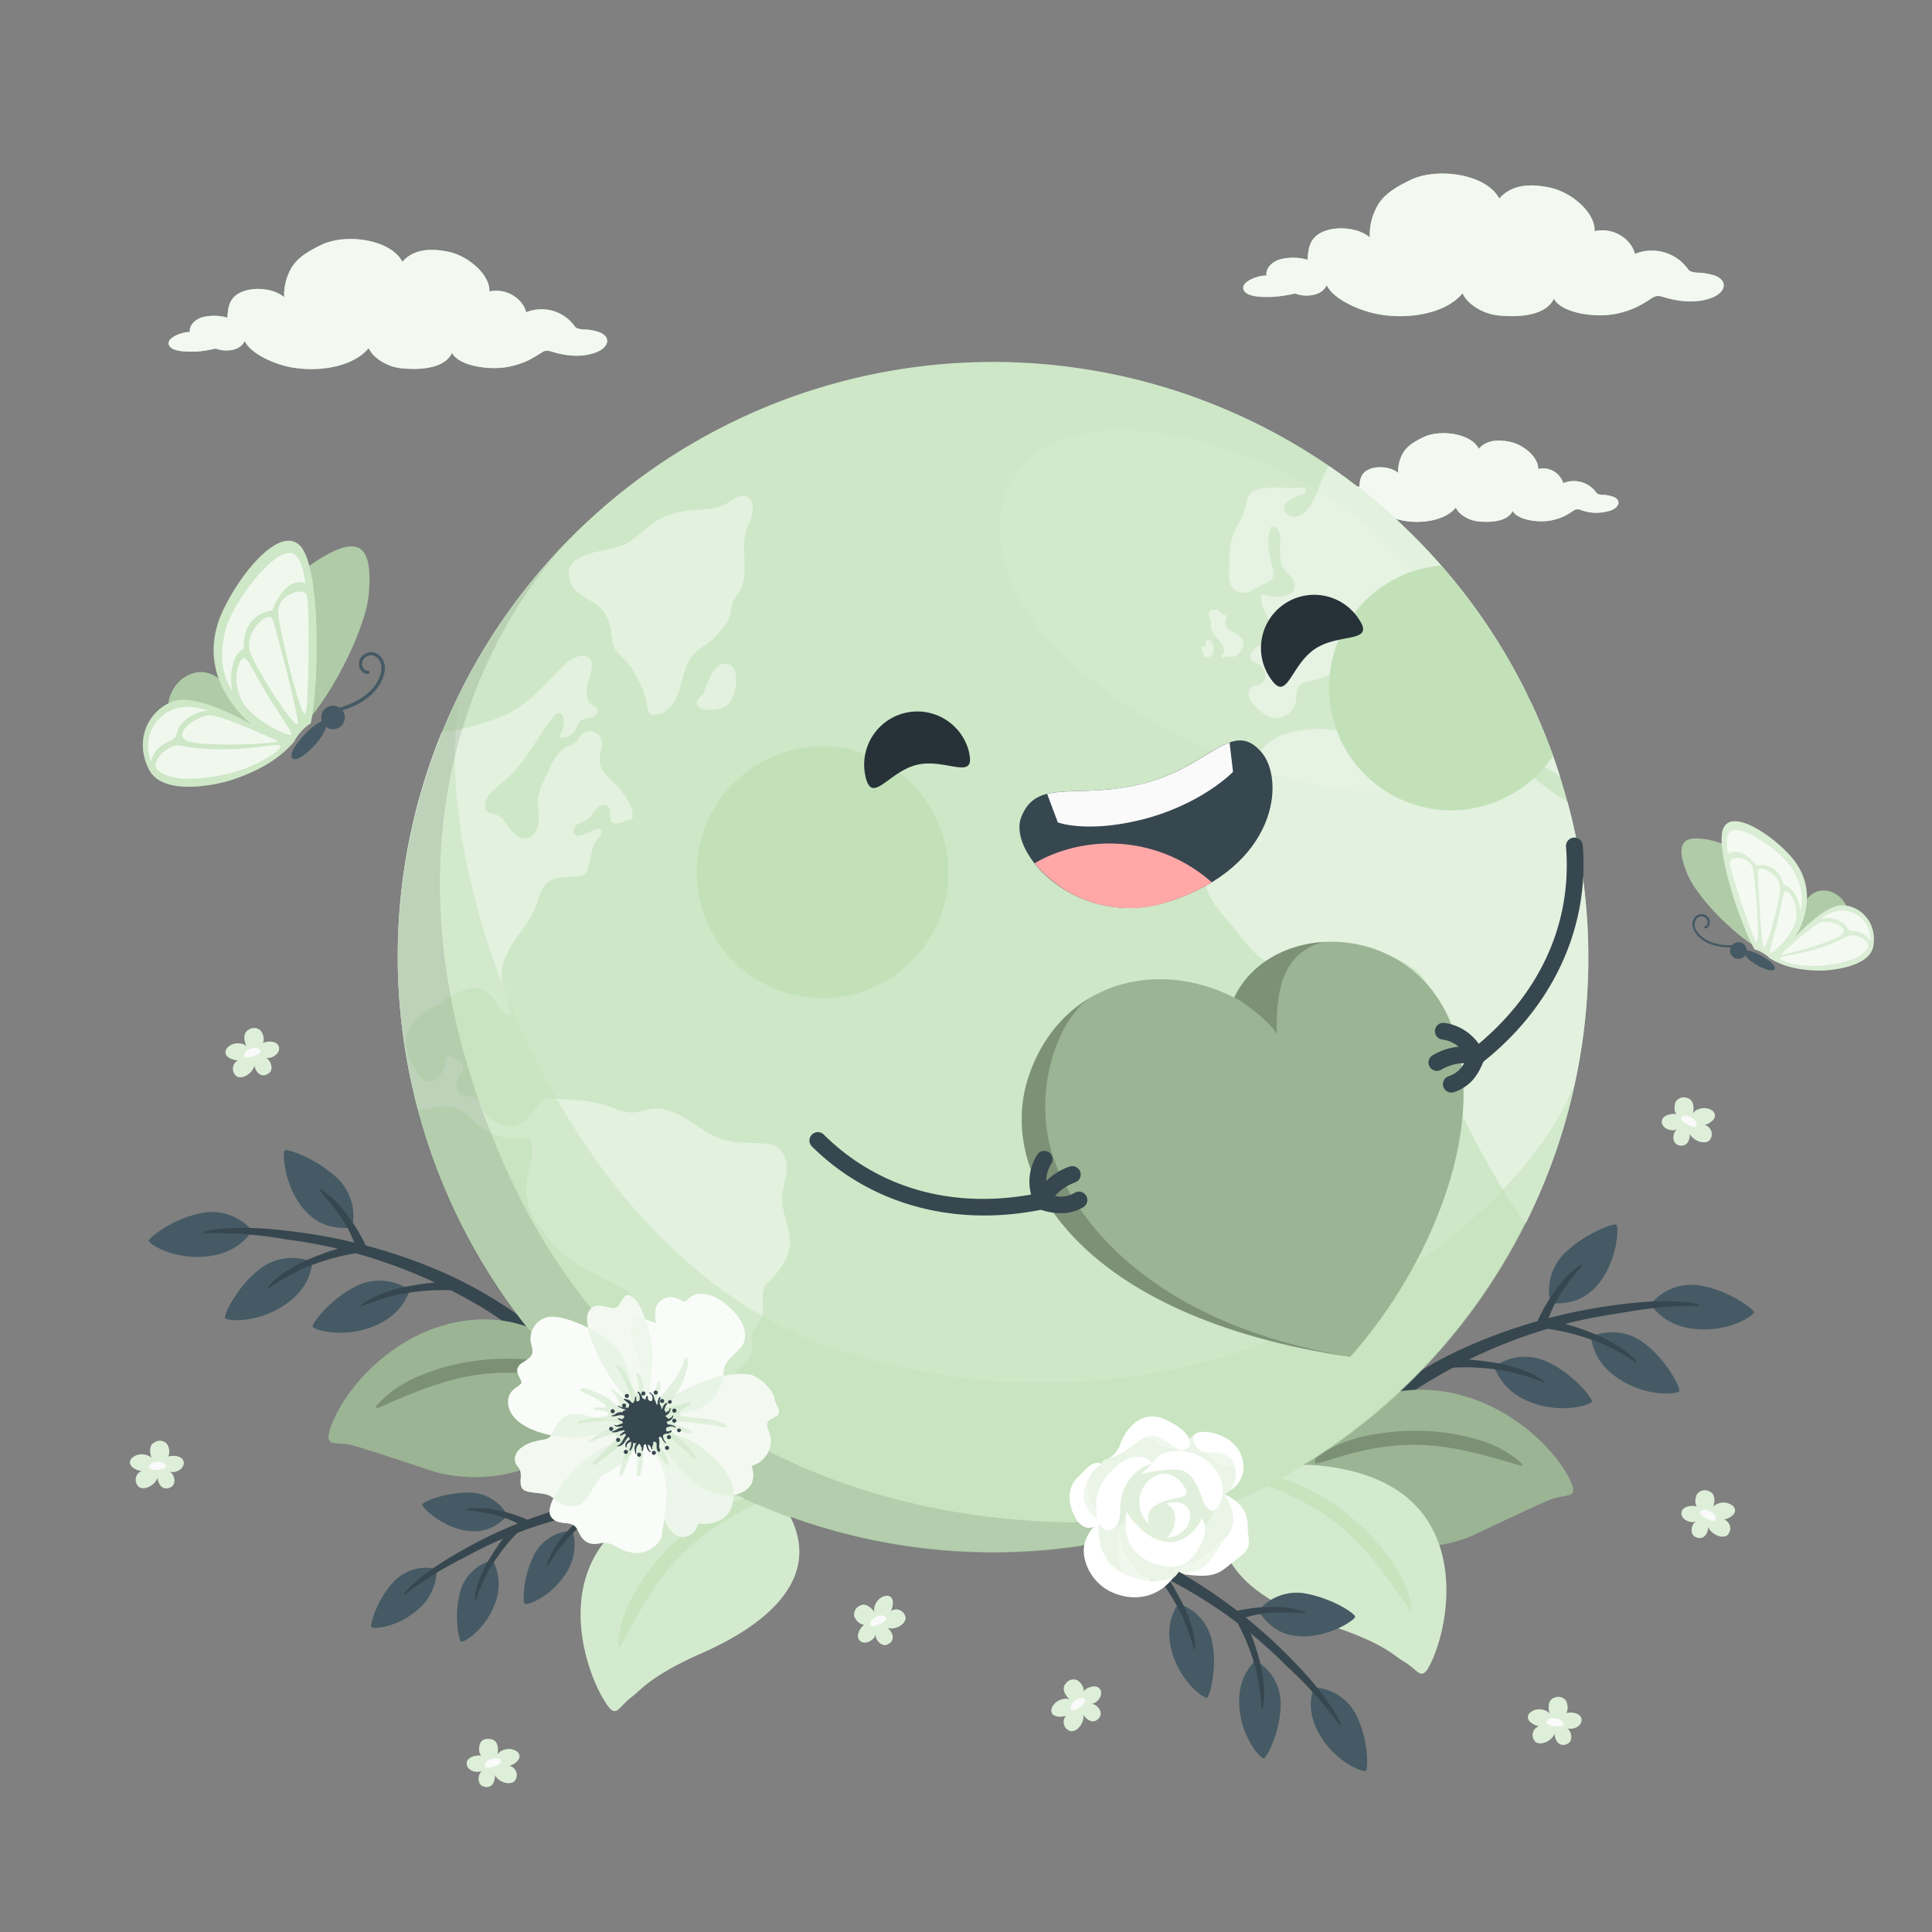 <svg xmlns="http://www.w3.org/2000/svg" viewBox="0 0 500 500"><rect x="0" y="0" width="500" height="500" fill="#808080" stroke="none"/><g id="freepik--Clouds--inject-212"><path id="freepik--Cloud--inject-212" d="M444.14,71.46a14.63,14.63,0,0,0-4.82-.89c-1.57-.12-2.06-.43-2.36-.77a11.53,11.53,0,0,0-13.84-4.09c-.92-3.74-5.45-7-10.43-5.89.17-4.87-6-10.09-11.62-11.28-5.35-1.14-10-.66-13.07,2.86-3.27-6.39-16.08-8.19-23-4.81-4,1.94-7.37,3.94-9,7.59a15.24,15.24,0,0,0-1.5,7.26c-2.7-2.38-8.11-3-11.72-1.63-3.89,1.51-4.19,4.44-4.38,7.42a13.46,13.46,0,0,0-7.08-.12c-2.46.72-3.87,2.65-3.53,4.2-1.94-.11-6.56,1.46-6,3.51.6,2.3,5.87,2.07,7.84,2a36.57,36.57,0,0,0,5.52-.86,8.58,8.58,0,0,0,2.87.54c3.36,0,4.78-1.46,5.32-2.71,1.64,3.45,7.48,6.08,11.6,7.14,7.77,2,18.76.77,23.55-5a8.68,8.68,0,0,0,2.31,2.82,13.5,13.5,0,0,0,7.19,2.91c3.19.3,11.75.71,14.16-4.37,1.71,3.38,9.33,4.91,15.13,4.09a23.84,23.84,0,0,0,6.49-2,37.18,37.18,0,0,0,3.73-2.24c1.14-.68,1.66-.67,3.18-.21,4,1.19,8.6,1.68,12.66,0C446.51,75.55,447.18,72.84,444.14,71.46Z" style="fill:#C2E1B9"></path><path id="freepik--cloud--inject-212" d="M155.36,86.07a12.79,12.79,0,0,0-4.4-.81c-1.43-.12-1.88-.4-2.15-.71a10.53,10.53,0,0,0-12.63-3.73c-.84-3.41-5-6.38-9.52-5.38.16-4.44-5.51-9.2-10.6-10.29-4.88-1-9.14-.6-11.92,2.61-3-5.82-14.67-7.46-21-4.38-3.63,1.77-6.72,3.59-8.23,6.92a14,14,0,0,0-1.37,6.63c-2.46-2.18-7.4-2.76-10.69-1.49-3.55,1.37-3.82,4-4,6.77a12.43,12.43,0,0,0-6.46-.12c-2.23.67-3.52,2.42-3.22,3.84-1.77-.1-6,1.33-5.5,3.2C44.22,91.23,49,91,50.83,91a33.53,33.53,0,0,0,5-.79,8,8,0,0,0,2.62.5c3.07,0,4.36-1.34,4.86-2.48,1.49,3.15,6.82,5.55,10.58,6.51C81,96.51,91,95.4,95.4,90.1a7.93,7.93,0,0,0,2.11,2.58,12.27,12.27,0,0,0,6.56,2.65c2.91.28,10.72.65,12.92-4,1.56,3.08,8.51,4.48,13.8,3.73a21.64,21.64,0,0,0,5.92-1.79,34.92,34.92,0,0,0,3.41-2c1-.63,1.51-.62,2.9-.2,3.63,1.09,7.84,1.54,11.54,0C157.52,89.8,158.13,87.32,155.36,86.07Z" style="fill:#C2E1B9"></path><path id="freepik--cloud--inject-212" d="M417.65,128.61a8.75,8.75,0,0,0-3-.55c-1-.08-1.28-.27-1.47-.49a7.18,7.18,0,0,0-8.61-2.54,5.5,5.5,0,0,0-6.49-3.67c.1-3-3.76-6.28-7.24-7-3.33-.71-6.23-.41-8.13,1.78-2-4-10-5.09-14.33-3-2.48,1.21-4.58,2.45-5.61,4.72a9.55,9.55,0,0,0-.94,4.52c-1.68-1.48-5.05-1.88-7.29-1-2.42.93-2.61,2.76-2.73,4.62a8.48,8.48,0,0,0-4.41-.08c-1.52.45-2.4,1.65-2.19,2.62-1.21-.07-4.08.9-3.75,2.18.37,1.43,3.65,1.28,4.88,1.24a23.16,23.16,0,0,0,3.43-.54,5.33,5.33,0,0,0,1.79.34c2.09,0,3-.91,3.31-1.69,1,2.15,4.65,3.79,7.22,4.44,4.84,1.24,11.68.49,14.66-3.13a5.33,5.33,0,0,0,1.44,1.76,8.37,8.37,0,0,0,4.47,1.81c2,.19,7.31.44,8.82-2.72,1.06,2.1,5.8,3.06,9.41,2.55a15,15,0,0,0,4-1.22,21.6,21.6,0,0,0,2.32-1.4,1.94,1.94,0,0,1,2-.13,11.77,11.77,0,0,0,7.88,0C419.12,131.16,419.54,129.47,417.65,128.61Z" style="fill:#C2E1B9"></path><path id="freepik--cloud--inject-212" d="M444.14,71.46a14.63,14.63,0,0,0-4.82-.89c-1.57-.12-2.06-.43-2.36-.77a11.53,11.53,0,0,0-13.84-4.09c-.92-3.74-5.45-7-10.43-5.89.17-4.87-6-10.09-11.62-11.28-5.35-1.14-10-.66-13.07,2.86-3.27-6.39-16.08-8.19-23-4.81-4,1.94-7.37,3.94-9,7.59a15.24,15.24,0,0,0-1.5,7.26c-2.7-2.38-8.11-3-11.72-1.63-3.89,1.51-4.19,4.44-4.38,7.42a13.46,13.46,0,0,0-7.08-.12c-2.46.72-3.87,2.65-3.53,4.2-1.94-.11-6.56,1.46-6,3.51.6,2.3,5.87,2.07,7.84,2a36.57,36.57,0,0,0,5.52-.86,8.58,8.58,0,0,0,2.87.54c3.36,0,4.78-1.46,5.32-2.71,1.64,3.45,7.48,6.08,11.6,7.14,7.77,2,18.76.77,23.55-5a8.68,8.68,0,0,0,2.31,2.82,13.5,13.5,0,0,0,7.19,2.91c3.19.3,11.75.71,14.16-4.37,1.71,3.38,9.33,4.91,15.13,4.09a23.84,23.84,0,0,0,6.49-2,37.18,37.18,0,0,0,3.73-2.24c1.14-.68,1.66-.67,3.18-.21,4,1.19,8.6,1.68,12.66,0C446.51,75.55,447.18,72.84,444.14,71.46Z" style="fill:#fff;opacity:0.8"></path><path id="freepik--cloud--inject-212" d="M155.36,86.07a12.79,12.79,0,0,0-4.4-.81c-1.43-.12-1.88-.4-2.15-.71a10.53,10.53,0,0,0-12.63-3.73c-.84-3.41-5-6.38-9.52-5.38.16-4.44-5.51-9.2-10.6-10.29-4.88-1-9.14-.6-11.92,2.61-3-5.82-14.67-7.46-21-4.38-3.63,1.77-6.72,3.59-8.23,6.92a14,14,0,0,0-1.37,6.63c-2.46-2.18-7.4-2.76-10.69-1.49-3.55,1.37-3.82,4-4,6.77a12.43,12.43,0,0,0-6.46-.12c-2.23.67-3.52,2.42-3.22,3.84-1.77-.1-6,1.33-5.5,3.2C44.22,91.23,49,91,50.83,91a33.53,33.53,0,0,0,5-.79,8,8,0,0,0,2.62.5c3.07,0,4.36-1.34,4.86-2.48,1.49,3.15,6.82,5.55,10.58,6.51C81,96.51,91,95.4,95.4,90.1a7.93,7.93,0,0,0,2.11,2.58,12.27,12.27,0,0,0,6.56,2.65c2.91.28,10.72.65,12.92-4,1.56,3.08,8.51,4.48,13.8,3.73a21.64,21.64,0,0,0,5.92-1.79,34.92,34.92,0,0,0,3.41-2c1-.63,1.51-.62,2.9-.2,3.63,1.09,7.84,1.54,11.54,0C157.52,89.8,158.13,87.32,155.36,86.07Z" style="fill:#fff;opacity:0.8"></path><path id="freepik--cloud--inject-212" d="M417.65,128.61a8.75,8.75,0,0,0-3-.55c-1-.08-1.28-.27-1.47-.49a7.18,7.18,0,0,0-8.61-2.54,5.5,5.5,0,0,0-6.49-3.67c.1-3-3.76-6.28-7.24-7-3.33-.71-6.23-.41-8.13,1.78-2-4-10-5.09-14.33-3-2.48,1.21-4.58,2.45-5.61,4.72a9.55,9.55,0,0,0-.94,4.52c-1.68-1.48-5.05-1.88-7.29-1-2.42.93-2.61,2.76-2.73,4.62a8.48,8.48,0,0,0-4.41-.08c-1.52.45-2.4,1.65-2.19,2.62-1.21-.07-4.08.9-3.75,2.18.37,1.43,3.65,1.28,4.88,1.24a23.16,23.16,0,0,0,3.43-.54,5.33,5.33,0,0,0,1.79.34c2.09,0,3-.91,3.31-1.69,1,2.15,4.65,3.79,7.22,4.44,4.84,1.24,11.68.49,14.66-3.13a5.33,5.33,0,0,0,1.44,1.76,8.37,8.37,0,0,0,4.47,1.81c2,.19,7.31.44,8.82-2.72,1.06,2.1,5.8,3.06,9.41,2.55a15,15,0,0,0,4-1.22,21.6,21.6,0,0,0,2.32-1.4,1.94,1.94,0,0,1,2-.13,11.77,11.77,0,0,0,7.88,0C419.12,131.16,419.54,129.47,417.65,128.61Z" style="fill:#fff;opacity:0.8"></path></g><g id="freepik--flowers-2--inject-212"><g id="freepik--Flower--inject-212"><path d="M63.81,270.76a2.92,2.92,0,0,0-1.83-.71,3.63,3.63,0,0,0-3.34,1.36c-1.17,1.95,1.5,3,3,3a2.37,2.37,0,0,0-1.27,1.55,2.44,2.44,0,0,0,1,2.66c1.76.78,4.22-1.25,4.45-2.92.63,2.58,2.33,3.17,3.81,2,1.22-.94.53-3.29-.9-4,1.57.49,3.7-1,3.49-2.55-.27-2-3.36-1.71-4.2-1.18a2.29,2.29,0,0,0,.21-1.17,3.89,3.89,0,0,0-.76-2.05,2.43,2.43,0,0,0-3.15-.22C62.56,267.54,63.39,269.9,63.81,270.76Z" style="fill:#C2E1B9"></path><path d="M63.81,270.76a2.92,2.92,0,0,0-1.83-.71,3.63,3.63,0,0,0-3.34,1.36c-1.17,1.95,1.5,3,3,3a2.37,2.37,0,0,0-1.27,1.55,2.44,2.44,0,0,0,1,2.66c1.76.78,4.22-1.25,4.45-2.92.63,2.58,2.33,3.17,3.81,2,1.22-.94.53-3.29-.9-4,1.57.49,3.7-1,3.49-2.55-.27-2-3.36-1.71-4.2-1.18a2.29,2.29,0,0,0,.21-1.17,3.89,3.89,0,0,0-.76-2.05,2.43,2.43,0,0,0-3.15-.22C62.56,267.54,63.39,269.9,63.81,270.76Z" style="fill:#fff;opacity:0.45"></path><path d="M65.6,273.35c.78-.27,2.81-1,1.37-1.93-1.06-.66-3.5.15-3.78,1.45S65,273.56,65.6,273.35Z" style="fill:#fafafa"></path></g><g id="freepik--flower--inject-212"><path d="M39.24,377.36a3,3,0,0,0-1.76-.89,3.67,3.67,0,0,0-3.45,1c-1.35,1.83,1.22,3.09,2.66,3.24a2.37,2.37,0,0,0-1.42,1.42,2.46,2.46,0,0,0,.77,2.74c1.69.95,4.33-.84,4.72-2.47.37,2.62,2,3.37,3.59,2.39,1.31-.82.85-3.23-.51-4,1.51.63,3.77-.61,3.71-2.21-.08-2-3.18-2-4.07-1.57a2.39,2.39,0,0,0,.33-1.14,3.94,3.94,0,0,0-.56-2.12,2.44,2.44,0,0,0-3.12-.52C38.3,374,38.9,376.46,39.24,377.36Z" style="fill:#C2E1B9"></path><path d="M39.24,377.36a3,3,0,0,0-1.76-.89,3.67,3.67,0,0,0-3.45,1c-1.35,1.83,1.22,3.09,2.66,3.24a2.37,2.37,0,0,0-1.42,1.42,2.46,2.46,0,0,0,.77,2.74c1.69.95,4.33-.84,4.72-2.47.37,2.62,2,3.37,3.59,2.39,1.31-.82.85-3.23-.51-4,1.51.63,3.77-.61,3.71-2.21-.08-2-3.18-2-4.07-1.57a2.39,2.39,0,0,0,.33-1.14,3.94,3.94,0,0,0-.56-2.12,2.44,2.44,0,0,0-3.12-.52C38.3,374,38.9,376.46,39.24,377.36Z" style="fill:#fff;opacity:0.45"></path><path d="M40.86,380.38c.82-.06,3-.27,1.81-1.51-.85-.91-3.41-.76-4,.42S40.21,380.42,40.86,380.38Z" style="fill:#fafafa"></path></g><g id="freepik--flower--inject-212"><path d="M128.73,454.07a3,3,0,0,1,1.6-1.16,3.68,3.68,0,0,1,3.57.47c1.62,1.6-.71,3.25-2.11,3.63a2.36,2.36,0,0,1,1.63,1.18,2.45,2.45,0,0,1-.32,2.82c-1.52,1.21-4.4-.13-5-1.69,0,2.65-1.45,3.66-3.17,2.93-1.42-.59-1.35-3-.13-4.05-1.4.87-3.83,0-4-1.59-.24-2,2.82-2.5,3.76-2.2a2.46,2.46,0,0,1-.5-1.08,3.82,3.82,0,0,1,.22-2.17c.55-1.18,1.89-1.29,3-1C129.13,450.63,128.93,453.13,128.73,454.07Z" style="fill:#C2E1B9"></path><path d="M128.73,454.07a3,3,0,0,1,1.6-1.16,3.68,3.68,0,0,1,3.57.47c1.62,1.6-.71,3.25-2.11,3.63a2.36,2.36,0,0,1,1.63,1.18,2.45,2.45,0,0,1-.32,2.82c-1.52,1.21-4.4-.13-5-1.69,0,2.65-1.45,3.66-3.17,2.93-1.42-.59-1.35-3-.13-4.05-1.4.87-3.83,0-4-1.59-.24-2,2.82-2.5,3.76-2.2a2.46,2.46,0,0,1-.5-1.08,3.82,3.82,0,0,1,.22-2.17c.55-1.18,1.89-1.29,3-1C129.13,450.63,128.93,453.13,128.73,454.07Z" style="fill:#fff;opacity:0.45"></path><path d="M127.85,457.16c.77-.26,2.82-1,1.37-1.92-1.05-.66-3.49.13-3.78,1.43S127.24,457.37,127.85,457.16Z" style="fill:#fafafa"></path></g><g id="freepik--flower--inject-212"><path d="M226.29,417.2a3,3,0,0,1,.26-1.95,3.63,3.63,0,0,1,2.8-2.27c2.27-.09,1.87,2.74,1.18,4a2.34,2.34,0,0,1,2-.37,2.43,2.43,0,0,1,1.83,2.17c-.16,1.93-3.12,3.11-4.69,2.51,2,1.79,1.65,3.56-.05,4.32-1.4.62-3.14-1.12-3-2.69-.33,1.61-2.63,2.78-3.91,1.83-1.62-1.2.11-3.77,1-4.25a2.47,2.47,0,0,1-1.13-.37,4,4,0,0,1-1.43-1.65,2.43,2.43,0,0,1,1.32-2.88C224.07,414.56,225.74,416.42,226.29,417.2Z" style="fill:#C2E1B9"></path><path d="M226.29,417.2a3,3,0,0,1,.26-1.95,3.63,3.63,0,0,1,2.8-2.27c2.27-.09,1.87,2.74,1.18,4a2.34,2.34,0,0,1,2-.37,2.43,2.43,0,0,1,1.83,2.17c-.16,1.93-3.12,3.11-4.69,2.51,2,1.79,1.65,3.56-.05,4.32-1.4.62-3.14-1.12-3-2.69-.33,1.61-2.63,2.78-3.91,1.83-1.62-1.2.11-3.77,1-4.25a2.47,2.47,0,0,1-1.13-.37,4,4,0,0,1-1.43-1.65,2.43,2.43,0,0,1,1.32-2.88C224.07,414.56,225.74,416.42,226.29,417.2Z" style="fill:#fff;opacity:0.45"></path><path d="M227.69,420.31c.74-.37,2.66-1.38,1.1-2.09-1.13-.52-3.44.6-3.56,1.93S227.11,420.59,227.69,420.31Z" style="fill:#fafafa"></path></g><g id="freepik--flower--inject-212"><path d="M438.12,288.14a3,3,0,0,1,1.62-1.12,3.67,3.67,0,0,1,3.56.55c1.59,1.63-.78,3.24-2.19,3.58a2.35,2.35,0,0,1,1.6,1.22,2.44,2.44,0,0,1-.38,2.82c-1.54,1.16-4.4-.24-5-1.81,0,2.65-1.54,3.62-3.24,2.86-1.4-.62-1.27-3.07,0-4.06-1.41.84-3.82-.09-4-1.67-.2-2,2.87-2.44,3.81-2.12a2.37,2.37,0,0,1-.48-1.09,3.93,3.93,0,0,1,.27-2.17,2.44,2.44,0,0,1,3-.94C438.59,284.72,438.33,287.21,438.12,288.14Z" style="fill:#C2E1B9"></path><path d="M438.12,288.14a3,3,0,0,1,1.62-1.12,3.67,3.67,0,0,1,3.56.55c1.59,1.63-.78,3.24-2.19,3.58a2.35,2.35,0,0,1,1.6,1.22,2.44,2.44,0,0,1-.38,2.82c-1.54,1.16-4.4-.24-5-1.81,0,2.65-1.54,3.62-3.24,2.86-1.4-.62-1.27-3.07,0-4.06-1.41.84-3.82-.09-4-1.67-.2-2,2.87-2.44,3.81-2.12a2.37,2.37,0,0,1-.48-1.09,3.93,3.93,0,0,1,.27-2.17,2.44,2.44,0,0,1,3-.94C438.59,284.72,438.33,287.21,438.12,288.14Z" style="fill:#fff;opacity:0.45"></path><path d="M436.71,291c.72.39,2.65,1.38,2.34-.29-.23-1.23-2.47-2.49-3.62-1.82S436.14,290.72,436.71,291Z" style="fill:#fafafa"></path></g><g id="freepik--flower--inject-212"><path d="M443.39,390a2.94,2.94,0,0,1,1.71-1,3.69,3.69,0,0,1,3.5.87c1.43,1.76-1.07,3.15-2.5,3.37a2.34,2.34,0,0,1,1.48,1.35,2.44,2.44,0,0,1-.63,2.78c-1.64,1-4.36-.63-4.83-2.25-.25,2.64-1.85,3.47-3.48,2.56-1.34-.75-1-3.18.32-4-1.48.7-3.8-.44-3.81-2,0-2,3.08-2.17,4-1.77a2.4,2.4,0,0,1-.38-1.12,4,4,0,0,1,.46-2.14,2.45,2.45,0,0,1,3.09-.68C444.16,386.58,443.68,389,443.39,390Z" style="fill:#C2E1B9"></path><path d="M443.39,390a2.94,2.94,0,0,1,1.71-1,3.69,3.69,0,0,1,3.5.87c1.43,1.76-1.07,3.15-2.5,3.37a2.34,2.34,0,0,1,1.48,1.35,2.44,2.44,0,0,1-.63,2.78c-1.64,1-4.36-.63-4.83-2.25-.25,2.64-1.85,3.47-3.48,2.56-1.34-.75-1-3.18.32-4-1.48.7-3.8-.44-3.81-2,0-2,3.08-2.17,4-1.77a2.4,2.4,0,0,1-.38-1.12,4,4,0,0,1,.46-2.14,2.45,2.45,0,0,1,3.09-.68C444.16,386.58,443.68,389,443.39,390Z" style="fill:#fff;opacity:0.45"></path><path d="M441.65,393c.72.39,2.65,1.38,2.34-.29-.23-1.23-2.47-2.49-3.62-1.81S441.08,392.72,441.65,393Z" style="fill:#fafafa"></path></g><g id="freepik--flower--inject-212"><path d="M401.07,443.51a2.92,2.92,0,0,0-1.7-1,3.65,3.65,0,0,0-3.51.85c-1.44,1.75,1.05,3.15,2.48,3.37a2.4,2.4,0,0,0-1.49,1.35,2.45,2.45,0,0,0,.62,2.78c1.64,1,4.37-.61,4.84-2.22.24,2.64,1.84,3.48,3.47,2.58,1.34-.75,1-3.17-.3-4.05,1.48.71,3.8-.41,3.82-2,0-2-3.06-2.18-4-1.78a2.48,2.48,0,0,0,.38-1.13,3.85,3.85,0,0,0-.44-2.14,2.45,2.45,0,0,0-3.09-.69C400.32,440.14,400.78,442.6,401.07,443.51Z" style="fill:#C2E1B9"></path><path d="M401.07,443.51a2.92,2.92,0,0,0-1.7-1,3.65,3.65,0,0,0-3.51.85c-1.44,1.75,1.05,3.15,2.48,3.37a2.4,2.4,0,0,0-1.49,1.35,2.45,2.45,0,0,0,.62,2.78c1.64,1,4.37-.61,4.84-2.22.24,2.64,1.84,3.48,3.47,2.58,1.34-.75,1-3.17-.3-4.05,1.48.71,3.8-.41,3.82-2,0-2-3.06-2.18-4-1.78a2.48,2.48,0,0,0,.38-1.13,3.85,3.85,0,0,0-.44-2.14,2.45,2.45,0,0,0-3.09-.69C400.32,440.14,400.78,442.6,401.07,443.51Z" style="fill:#fff;opacity:0.45"></path><path d="M402.31,446.75c.81.09,3,.27,2.05-1.16-.68-1-3.23-1.36-4-.29S401.66,446.68,402.31,446.75Z" style="fill:#fafafa"></path></g><g id="freepik--flower--inject-212"><path d="M276.8,439.81a2.93,2.93,0,0,0-2,0,3.69,3.69,0,0,0-2.66,2.44c-.41,2.24,2.45,2.25,3.81,1.76a2.33,2.33,0,0,0-.65,1.9,2.43,2.43,0,0,0,1.89,2.12c1.93.12,3.52-2.64,3.16-4.28,1.48,2.19,3.28,2.15,4.27.58.82-1.31-.64-3.27-2.22-3.4,1.64-.09,3.13-2.2,2.38-3.61-1-1.77-3.75-.43-4.35.36a2.3,2.3,0,0,0-.21-1.17,3.86,3.86,0,0,0-1.42-1.65,2.43,2.43,0,0,0-3,.89C274.5,437.23,276.11,439.15,276.8,439.81Z" style="fill:#C2E1B9"></path><path d="M276.8,439.81a2.93,2.93,0,0,0-2,0,3.69,3.69,0,0,0-2.66,2.44c-.41,2.24,2.45,2.25,3.81,1.76a2.33,2.33,0,0,0-.65,1.9,2.43,2.43,0,0,0,1.89,2.12c1.93.12,3.52-2.64,3.16-4.28,1.48,2.19,3.28,2.15,4.27.58.82-1.31-.64-3.27-2.22-3.4,1.64-.09,3.13-2.2,2.38-3.61-1-1.77-3.75-.43-4.35.36a2.3,2.3,0,0,0-.21-1.17,3.86,3.86,0,0,0-1.42-1.65,2.43,2.43,0,0,0-3,.89C274.5,437.23,276.11,439.15,276.8,439.81Z" style="fill:#fff;opacity:0.45"></path><path d="M279.46,441.84c-.65.49-2.43,1.74-2.36,0,.06-1.25,2.1-2.81,3.34-2.3S280,441.45,279.46,441.84Z" style="fill:#fafafa"></path></g></g><g id="freepik--Plants--inject-212"><g id="freepik--plants--inject-212"><path d="M427.1,337.63a13.58,13.58,0,0,1,13.69-4.78c6.94,1.36,13,5.89,13.12,6.73s-6.19,5-14.45,4.42C431.37,343.44,428.49,339.13,427.1,337.63Z" style="fill:#455a64"></path><path d="M411.67,346A13.57,13.57,0,0,1,426,348c5.56,4.37,8.89,11.18,8.6,12s-7.79,1.62-14.88-2.67S412.22,348,411.67,346Z" style="fill:#455a64"></path><path d="M401.31,337.37a13.57,13.57,0,0,1,4.45-13.8c5.27-4.72,11.8-7,12.53-6.62s.34,8.79-4.14,14.72C409.25,338.14,403.34,337.17,401.31,337.37Z" style="fill:#455a64"></path><path d="M350.13,369c3.81-5.09,9.24-8.9,14.52-12.35a107.85,107.85,0,0,1,15.63-8.41,139.56,139.56,0,0,1,35.47-10.17c7.75-1.12,16-2,23.79-.58.17,0,.18.45,0,.45-9.68,0-14.45.92-21.48,2.08a130.25,130.25,0,0,0-18.85,4.26,133.88,133.88,0,0,0-29.89,13.51c-6.25,3.75-11.73,8.43-17.48,12.86C350.61,371.61,349.16,370.29,350.13,369Z" style="fill:#37474f"></path><path d="M397.86,342a43,43,0,0,1,4.85-8.29,24.32,24.32,0,0,1,6.49-6.46c.37-.23.14.38,0,.58a71.62,71.62,0,0,0-5,6.52,31.15,31.15,0,0,0-3.77,7.84,1.91,1.91,0,0,1-1.79,1.3A1,1,0,0,1,397.86,342Z" style="fill:#37474f"></path><path d="M399.06,341.89c4.5,0,8.09,1.21,13,3.09a40.66,40.66,0,0,1,5.53,2.65,24.26,24.26,0,0,1,5.73,4.45c.05.08.25.64.1.54a62.94,62.94,0,0,0-6.13-3.59,36.93,36.93,0,0,0-6-2.52,58,58,0,0,0-12.58-2.86C397.85,343.55,398.28,341.89,399.06,341.89Z" style="fill:#37474f"></path><path d="M386.63,353.76a13.57,13.57,0,0,1,14.46-1c6.35,3.12,11,9.08,10.91,9.92s-7.27,3.21-15.1.5C389.24,360.48,387.58,355.57,386.63,353.76Z" style="fill:#455a64"></path><path d="M373.44,352.36c4.41-.91,8.16-.51,13.36.31a39.5,39.5,0,0,1,6,1.44,23.94,23.94,0,0,1,6.53,3.16c.07.06.38.57.21.5a61.9,61.9,0,0,0-6.74-2.23,36.56,36.56,0,0,0-6.36-1.22,57.82,57.82,0,0,0-12.9-.17C372.6,354.24,372.67,352.52,373.44,352.36Z" style="fill:#37474f"></path><path d="M337.65,376.34c5.4-7.84,16.8-18.69,35-16.35s31.38,16.56,34.26,24.45c1,3.35-1.63,2.09-5.79,3.69-2.07.79-9.2,4.12-19.29,8.92C369.6,402.88,341.52,404.08,337.65,376.34Z" style="fill:#C2E1B9"></path><path d="M337.65,376.34c5.4-7.84,16.8-18.69,35-16.35s31.38,16.56,34.26,24.45c1,3.35-1.63,2.09-5.79,3.69-2.07.79-9.2,4.12-19.29,8.92C369.6,402.88,341.52,404.08,337.65,376.34Z" style="opacity:0.2"></path><path d="M340.67,377.22c5.87-4.63,14.22-6.32,21.53-6.79A57.52,57.52,0,0,1,383.89,373a31.87,31.87,0,0,1,5.24,2.34,27.76,27.76,0,0,1,4.65,3.36c.15.13.22.75-.11.65-8.81-2.61-17.61-5.27-26.89-5.43a59,59,0,0,0-12.85,1.24c-2,.42-4,.93-6,1.48-2.39.67-4.71,1.59-7.14,2.08C340,378.91,340.3,377.51,340.67,377.22Z" style="opacity:0.2"></path><path d="M321.11,381c7.67-2.91,33.15-4.41,45.5,8.9s7.16,34.75,2.89,42c-1.92,2.94-2.65.07-6.52-2.12-1.93-1.09-5.05-4.76-19.15-9.22C330.9,416.48,305.15,405.25,321.11,381Z" style="fill:#C2E1B9"></path><path d="M321.11,381c7.67-2.91,33.15-4.41,45.5,8.9s7.16,34.75,2.89,42c-1.92,2.94-2.65.07-6.52-2.12-1.93-1.09-5.05-4.76-19.15-9.22C330.9,416.48,305.15,405.25,321.11,381Z" style="fill:#fff;opacity:0.3"></path><path d="M325.13,381.61c7.48.11,15,4.08,21,8.32a57.9,57.9,0,0,1,15.18,15.71,32.78,32.78,0,0,1,2.59,5.12,28.67,28.67,0,0,1,1.48,5.54c0,.2-.3.73-.5.45-5.18-7.59-10.33-15.22-17.42-21.2a58.58,58.58,0,0,0-10.75-7.15c-1.81-.94-3.68-1.8-5.55-2.62-2.28-1-4.66-1.73-6.86-2.89C323.55,382.5,324.67,381.6,325.13,381.61Z" style="fill:#C2E1B9;opacity:0.7"></path><path d="M339.92,436.72a12.88,12.88,0,0,1,11.35,7.75c2.87,6,2.82,13.23,2.24,13.78s-7.28-1.9-11.5-8.52S339.56,438.62,339.92,436.72Z" style="fill:#455a64"></path><path d="M324.85,429.68a12.87,12.87,0,0,1,6.56,12.07c-.21,6.69-3.52,13.06-4.29,13.29s-5.62-5-6.34-12.83C320.07,434.56,323.66,431.21,324.85,429.68Z" style="fill:#455a64"></path><path d="M325.61,416.92a12.88,12.88,0,0,1,13-4.37c6.56,1.36,12,5,12.09,5.83s-6.51,5.2-13.55,5.12C329.49,423.41,326.9,418.36,325.61,416.92Z" style="fill:#455a64"></path><path d="M272.7,395.73c6,0,12,2,17.58,4.12a100.45,100.45,0,0,1,15.2,7.18,131.58,131.58,0,0,1,27.71,21.3c5.21,5.27,10.56,11.09,13.83,17.8.07.14-.24.39-.34.26A104.62,104.62,0,0,0,333,431.19a123.61,123.61,0,0,0-13.85-12,127.06,127.06,0,0,0-27.11-15.18c-6.37-2.65-13-4.19-19.64-6.08A1.13,1.13,0,0,1,272.7,395.73Z" style="fill:#37474f"></path><path d="M320.17,416.88a40.44,40.44,0,0,1,9-1,23.11,23.11,0,0,1,8.58,1.31c.38.16-.21.33-.47.3a69.44,69.44,0,0,0-7.77-.14,29.48,29.48,0,0,0-8.1,1.55,1.84,1.84,0,0,1-2-.64A1,1,0,0,1,320.17,416.88Z" style="fill:#37474f"></path><path d="M320.89,417.75c2.51,3.45,3.64,6.85,5,11.65a38.24,38.24,0,0,1,1.1,5.7,23,23,0,0,1-.17,6.87c0,.09-.34.56-.35.38a60.07,60.07,0,0,0-.72-6.69,35,35,0,0,0-1.43-6,55.47,55.47,0,0,0-4.9-11.19C319,417.77,320.46,417.16,320.89,417.75Z" style="fill:#37474f"></path><path d="M304.86,415a12.87,12.87,0,0,1,8.93,10.44c1.2,6.59-.72,13.51-1.42,13.89s-6.54-3.74-8.88-11.23C301.2,420.73,304,416.7,304.86,415Z" style="fill:#455a64"></path><path d="M298.5,404.12c3.17,2.85,5,5.94,7.28,10.36a37.62,37.62,0,0,1,2.26,5.35,22.91,22.91,0,0,1,1.27,6.75c0,.09-.22.61-.26.45a61.13,61.13,0,0,0-2.1-6.4,35.69,35.69,0,0,0-2.65-5.53,54.32,54.32,0,0,0-7.12-9.92C296.61,404.54,298,403.63,298.5,404.12Z" style="fill:#37474f"></path></g><g id="freepik--plants--inject-212"><path d="M65.33,318.58a13.59,13.59,0,0,0-13.79-4.51c-6.91,1.49-12.89,6.14-13,7s6.28,4.87,14.53,4.14C61.17,324.48,64,320.11,65.33,318.58Z" style="fill:#455a64"></path><path d="M80.92,326.66a13.61,13.61,0,0,0-14.33,2.28c-5.47,4.48-8.66,11.35-8.36,12.14s7.82,1.47,14.82-2.95S80.41,328.64,80.92,326.66Z" style="fill:#455a64"></path><path d="M91.11,317.82a13.59,13.59,0,0,0-4.72-13.71c-5.36-4.61-11.93-6.81-12.66-6.37s-.17,8.79,4.43,14.64C83.18,318.75,89.07,317.66,91.11,317.82Z" style="fill:#455a64"></path><path d="M142.89,348.47c-3.91-5-9.41-8.73-14.76-12.07a107.36,107.36,0,0,0-15.79-8.1,138.9,138.9,0,0,0-35.66-9.48c-7.77-1-16.07-1.71-23.8-.13-.16,0-.17.45,0,.45a110.52,110.52,0,0,1,21.53,1.67,130.53,130.53,0,0,1,18.92,3.89,133.91,133.91,0,0,1,30.15,12.93c6.31,3.63,11.89,8.2,17.72,12.52C142.46,351.08,143.88,349.73,142.89,348.47Z" style="fill:#37474f"></path><path d="M94.64,322.35a42.42,42.42,0,0,0-5-8.2A24.31,24.31,0,0,0,83,307.82c-.37-.22-.13.38,0,.58a72,72,0,0,1,5.12,6.42,31.17,31.17,0,0,1,3.92,7.77,1.92,1.92,0,0,0,1.82,1.26A1,1,0,0,0,94.64,322.35Z" style="fill:#37474f"></path><path d="M93.45,322.3c-4.5.12-8.07,1.36-12.94,3.34A40.15,40.15,0,0,0,75,328.4,24,24,0,0,0,69.39,333c0,.08-.24.64-.1.54a63.12,63.12,0,0,1,6.07-3.71,37,37,0,0,1,5.91-2.64,57.68,57.68,0,0,1,12.52-3.09C94.68,323.94,94.23,322.28,93.45,322.3Z" style="fill:#37474f"></path><path d="M106.1,333.93a13.57,13.57,0,0,0-14.48-.77c-6.29,3.25-10.85,9.3-10.71,10.13s7.33,3.07,15.11.21C103.63,340.7,105.19,335.75,106.1,333.93Z" style="fill:#455a64"></path><path d="M119.27,332.28c-4.43-.83-8.18-.36-13.36.56a40.72,40.72,0,0,0-5.93,1.55,24.12,24.12,0,0,0-6.47,3.29c-.06.06-.37.58-.2.5a64.84,64.84,0,0,1,6.7-2.36,37.14,37.14,0,0,1,6.33-1.34,58,58,0,0,1,12.89-.42C120.13,334.13,120,332.42,119.27,332.28Z" style="fill:#37474f"></path><path d="M152.85,354.64c-6.3-7.13-18.93-16.52-36.73-12s-29.14,20.24-31,28.42c-.63,3.45,1.87,1.88,6.19,3,2.15.54,9.63,3,20.22,6.52C124.35,384.85,152.37,382.64,152.85,354.64Z" style="fill:#C2E1B9"></path><path d="M152.85,354.64c-6.3-7.13-18.93-16.52-36.73-12s-29.14,20.24-31,28.42c-.63,3.45,1.87,1.88,6.19,3,2.15.54,9.63,3,20.22,6.52C124.35,384.85,152.37,382.64,152.85,354.64Z" style="opacity:0.2"></path><path d="M150,355.88c-6.38-3.89-14.88-4.56-22.19-4.14a57.47,57.47,0,0,0-21.21,5.2,32.7,32.7,0,0,0-4.92,2.95,27.78,27.78,0,0,0-4.21,3.9c-.14.15-.13.78.18.64,8.43-3.66,16.85-7.37,26-8.65a58.67,58.67,0,0,1,12.91-.32c2,.17,4.07.43,6.09.74,2.46.38,4.87,1,7.34,1.21C150.84,357.47,150.36,356.12,150,355.88Z" style="opacity:0.2"></path><path d="M200.2,386c-7.93-2.07-33.42-.85-44.29,13.69-11,14.71-3.42,35.32,1.59,42.06,2.22,2.71,2.65-.21,6.26-2.81,1.8-1.29,4.51-5.27,18.06-11.2C194.24,422.27,218.65,408.38,200.2,386Z" style="fill:#C2E1B9"></path><path d="M200.2,386c-7.93-2.07-33.42-.85-44.29,13.69-11,14.71-3.42,35.32,1.59,42.06,2.22,2.71,2.65-.21,6.26-2.81,1.8-1.29,4.51-5.27,18.06-11.2C194.24,422.27,218.65,408.38,200.2,386Z" style="fill:#fff;opacity:0.3"></path><path d="M196.27,387c-7.42.91-14.51,5.65-20,10.51a57.87,57.87,0,0,0-13.42,17.23,33.11,33.11,0,0,0-2,5.37,28.49,28.49,0,0,0-.88,5.67c0,.2.37.69.54.39,4.35-8.1,8.65-16.23,15.07-22.93a58.25,58.25,0,0,1,9.93-8.26c1.7-1.12,3.46-2.18,5.24-3.19,2.16-1.23,4.44-2.22,6.51-3.61C197.94,387.7,196.73,386.93,196.27,387Z" style="fill:#C2E1B9;opacity:0.7"></path><path d="M113,406.08a11.42,11.42,0,0,0-11.58,3.8c-3.94,4.45-5.67,10.58-5.31,11.2s6.68.17,11.9-4.43A13.38,13.38,0,0,0,113,406.08Z" style="fill:#455a64"></path><path d="M127.53,403.79a11.42,11.42,0,0,0-8.57,8.67c-1.47,5.76-.22,12,.38,12.39s6-2.9,8.57-9.38A13.36,13.36,0,0,0,127.53,403.79Z" style="fill:#455a64"></path><path d="M131.41,392.28a11.45,11.45,0,0,0-10.62-6c-6,.1-11.3,2.39-11.51,3.07s4.8,5.62,11,6.72C126.94,397.29,130,393.32,131.41,392.28Z" style="fill:#455a64"></path><path d="M180.35,387.7c-5.15-1.44-10.72-1.22-16-.82a89.37,89.37,0,0,0-14.73,2.38,116.78,116.78,0,0,0-28.87,11.33c-5.74,3.2-11.73,6.84-16.17,11.76-.1.1.11.39.22.3a93.09,93.09,0,0,1,15.4-9.58A110,110,0,0,1,135,396.28,112.48,112.48,0,0,1,161.81,390c6.08-.69,12.13-.37,18.23-.34A1,1,0,0,0,180.35,387.7Z" style="fill:#37474f"></path><path d="M136.15,393.15a35.86,35.86,0,0,0-7.72-2.35,20.38,20.38,0,0,0-7.7-.28c-.35.07.14.31.36.34A58.37,58.37,0,0,1,127.9,392a25.66,25.66,0,0,1,6.79,2.69,1.63,1.63,0,0,0,1.85-.22A.85.85,0,0,0,136.15,393.15Z" style="fill:#37474f"></path><path d="M133.84,394.6c-3,2.32-4.78,4.94-7.1,8.7a34.1,34.1,0,0,0-2.33,4.59,20.13,20.13,0,0,0-1.55,5.9c0,.08.15.56.2.41a55.56,55.56,0,0,1,2.26-5.53A31.62,31.62,0,0,1,128,404a48.27,48.27,0,0,1,6.94-8.33C135.49,395.09,134.36,394.2,133.84,394.6Z" style="fill:#37474f"></path><path d="M148.2,396.17A11.44,11.44,0,0,0,138,402.86c-2.64,5.33-2.72,11.7-2.21,12.2s6.49-1.58,10.33-7.38A13.4,13.4,0,0,0,148.2,396.17Z" style="fill:#455a64"></path><path d="M156.29,388.5c-3.41,1.65-5.71,3.83-8.76,7a32.74,32.74,0,0,0-3.24,4,20.16,20.16,0,0,0-2.75,5.45c0,.08,0,.58.11.44a54.73,54.73,0,0,1,3.37-4.93,30.23,30.23,0,0,1,3.62-4.06,48,48,0,0,1,8.52-6.7C157.8,389.33,156.88,388.22,156.29,388.5Z" style="fill:#37474f"></path></g></g><g id="freepik--Earth--inject-212"><g id="freepik--earth--inject-212"><g id="freepik--earth--inject-212"><g id="freepik--World--inject-212"><path d="M218.47,98.57A154,154,0,1,1,107.87,286.2,154,154,0,0,1,218.47,98.57Z" style="fill:#C2E1B9"></path><path d="M218.47,98.57A154,154,0,1,1,107.87,286.2,154,154,0,0,1,218.47,98.57Z" style="fill:#fff;opacity:0.2"></path><path d="M202.46,309.5c.13-2.26,1-4.43,1.15-6.68.24-3.18-1.46-6.35-4.78-6.76-6.69-.83-10.39.81-17.66-4.18-3.28-2.24-7.53-5.17-11.69-5-2.11.1-4.12,1.1-6.24,1.05a17,17,0,0,1-5.07-1.42c-5-1.79-10.34-2-15.61-2.18a3.09,3.09,0,0,0-3.43,1.77c-2.24,3.37-4.7,6.22-9.2,5a8.06,8.06,0,0,1-5.24-4.67,5,5,0,0,0-1.16-2.12c-1-.82-2.58-.38-3.8-.86-2.33-.93-1.85-3.7-.71-5.33a4.27,4.27,0,0,0,.77-1.25,2.1,2.1,0,0,0-.51-1.84,6.21,6.21,0,0,0-1.57-1.21c-.67-.41-1.62-.79-2.16-.22a2.13,2.13,0,0,0-.35,1.4c-.13,2.42-2.79,6.25-5.48,4.56a7,7,0,0,1-2.13-2.58,16.47,16.47,0,0,1-2.51-6.87c-.32-4.57,4.34-8.42,8.18-10.12,1.43-.64,2.15-1.81,3.61-2.41l3-1.22a8.93,8.93,0,0,1,2.2-.69c2.66-.36,5.08,1.71,6.46,4a12.48,12.48,0,0,0,1.36,2.09,2.67,2.67,0,0,0,2.21.95c.12-2.62-1.05-5.1-1.81-7.61-2.61-8.61,6.93-14.4,9-22.17,1.71-6.51,4.68-5.56,10.63-6.2a2.53,2.53,0,0,0,1.21-.34,2.37,2.37,0,0,0,.68-.94c1-2.13,1.12-4.42,1.8-6.64.33-1.06,2.8-3.13,1.84-4.12s-6.07,3-6.93.89a2.11,2.11,0,0,1,1.16-2.37,22.91,22.91,0,0,0,2.57-1.3c.92-.7,1.4-1.84,2.2-2.67s2.3-1.28,3-.4c.9,1.08-.14,3.12,1,4a2.22,2.22,0,0,0,1.79.16,15.65,15.65,0,0,0,3.51-1.2c0-3.58-1.86-6-4.11-8.53-1.44-1.6-3.94-3.36-4.38-5.52s1.17-5,.16-6.92a3.18,3.18,0,0,0-5.29-.37c-.38.49-.64,1.06-1.06,1.51-.9.92-2.35,1.07-3.35,1.88-2.42,1.92-3.62,5.33-4.9,8a14.91,14.91,0,0,0-1.6,4.54c-.25,2,.33,4.1.2,6.15S138,216.9,135.94,217c-1.74.1-3.14-1.37-4.15-2.79s-2-3-3.73-3.5a4.57,4.57,0,0,1-2-.67,2.06,2.06,0,0,1-.54-1.57c.07-2.54,2.43-4.3,4.41-5.89,6-4.77,8.68-11.35,13.36-17.1.47-.58,1.23-1.2,1.87-.81a1.4,1.4,0,0,1,.54.88,5.7,5.7,0,0,1-.58,4.33c-.19.32-.38.79-.07,1a.73.73,0,0,0,.36.07,4.15,4.15,0,0,0,3.71-2.46,6.4,6.4,0,0,1,.69-1.53,3.24,3.24,0,0,1,2-1,5.13,5.13,0,0,0,2.15-.72,1.48,1.48,0,0,0,.46-2,3.61,3.61,0,0,0-1-.65c-1.3-.79-1.69-2.51-1.62-4,.11-2.1,2.51-6.73.62-8.34-2.41-2-6.5,1.72-7.93,3.29-3.8,4.17-8.77,9.48-14.09,11.63a63.33,63.33,0,0,1-15.82,4.36l-.25,0a153.28,153.28,0,0,0-6.46,96.58c.1.39.21.77.31,1.15,3.7-.25,6.37-1.68,10.09-.33,3.11,1.13,4.08,3.57,6.71,5.12a16.82,16.82,0,0,0,11.09,2.61,1.55,1.55,0,0,1,1,.14,1.53,1.53,0,0,1,.55,1.14c.5,3.87-1.43,7.55-1.38,11.38.06,4.4.45,6.75,6.09,13.73s16.09,10.59,19.6,12.83.71,7.27,4,13.39c3,5.51,5.12,11.48,8.11,17,3.91,7.22,8.4,12.58,15.58,16.64,6.23,3.54,2.8-6.1,1.24-8.74a5.57,5.57,0,0,1-1.06-2.42,6.16,6.16,0,0,1,.37-1.89c.54-2.22-.11-4.52-.48-6.77s-.39-4.81,1.12-6.52c1-1.1,2.46-1.7,3.2-3,1-1.72.25-3.93.66-5.88.33-1.55,1.38-2.83,2.17-4.21,1.62-2.83-.6-7.07,1.67-9.33,3.68-3.67,6.75-7.35,5.76-12.89C203.67,316.09,202.27,312.86,202.46,309.5ZM184.3,174.25c-.42.74-2.25,4.58-2.23,5.23-.75.8-1.94,1.56-1.74,2.64.15.89,1.18,1.32,2.07,1.49,2.61.48,5.74-.23,7-2.58s2.28-9-1.55-9.26C186.09,171.65,185.07,172.92,184.3,174.25Zm-31-18.51a9.77,9.77,0,0,1,4.5,5.89c.6,2.26.39,4.78,1.62,6.77a16,16,0,0,0,2.71,2.81,15.38,15.38,0,0,1,2.53,3.92,21.18,21.18,0,0,1,2.5,5.9c.57,2.59.21,5,3.85,3.66,2.86-1.06,4.31-4.21,5.13-7.15s1.4-6.14,3.51-8.34c1.24-1.29,2.89-2.11,4.27-3.25a21.81,21.81,0,0,0,3.17-3.48,9.47,9.47,0,0,0,1.82-3c.26-.87.27-1.79.47-2.67.43-2,2.07-3.18,2.7-5.13a17.26,17.26,0,0,0,.62-5.68c-.08-3.07-.43-6.24.59-9.14.39-1.14,1-2.2,1.3-3.36a7.48,7.48,0,0,0,.18-2.75,3.17,3.17,0,0,0-.7-1.74,2.88,2.88,0,0,0-3.12-.41,23.59,23.59,0,0,0-2.86,1.69c-3.31,1.88-7.38,1.43-11.14,2a19.94,19.94,0,0,0-9.39,4.14c-1.34,1.08-2.53,2.33-3.94,3.31-2.61,1.81-5.57,2.28-8.48,2.91a20.21,20.21,0,0,0-5.06,1.63c-2.56,1.31-3.49,3.25-2.61,6S150.92,154.37,153.3,155.74ZM316.78,168.4a1,1,0,0,1-.37.85,2,2,0,0,0-.25.14c-.26.24,0,.71.39.76a3.9,3.9,0,0,0,1.05-.17c1.31-.19,1.75.4,2.91-.75a3.87,3.87,0,0,0,1.29-2.83c-.23-2.8-4.63-2.68-4.74-5.05,0-.75.59-1.5.3-2.19-.7.22-1.29-.5-1.87-.95a2.08,2.08,0,0,0-1.7-.45,1.3,1.3,0,0,0-1,1.31,2,2,0,0,0,.14.47l.22.45a3.06,3.06,0,0,1,.23,1.49,4.24,4.24,0,0,0-.05.87C313.64,164.73,316.83,166,316.78,168.4Zm-3.92-2.76a.74.74,0,0,0-.83.32,1.23,1.23,0,0,0-.07.66c0,.26.05,1-.43.77a.66.66,0,0,0-.32-.12.36.36,0,0,0-.25.29,1.62,1.62,0,0,0,.12.78l.24.73a2.14,2.14,0,0,0,.4.78.93.93,0,0,0,.73.31,1.76,1.76,0,0,0,1.3-.82,3,3,0,0,0-.18-3.09A1.19,1.19,0,0,0,312.86,165.64Zm93.24,43.53-.48-1.75a60.72,60.72,0,0,1-8.4-6,14.09,14.09,0,0,1-1.59-1.4c-.49-.5-.89-1.09-1.42-1.55A9.72,9.72,0,0,0,392,197.2a33.58,33.58,0,0,1-4.87-2.8c-.84-.59-1.76-1.6-1.28-2.52,1.58-.68,3.33.21,4.81,1.06,4.43,2.56,8.79,5.29,13.09,8.07a154.74,154.74,0,0,0-7.85-19.88l-.5-.23c-1.31-.65-.95-1.07-.25-1.33A153.47,153.47,0,0,0,344,120.64a5.33,5.33,0,0,0-.88,1.24c-1.21,2.35-1.92,4.94-3.1,7.35-1.06,2.16-3.17,5.31-6,4.36a2.27,2.27,0,0,1-1.63-2.7,2.92,2.92,0,0,1,1-1.16,10.25,10.25,0,0,1,3.14-1.6,3.06,3.06,0,0,0,1-.41.91.91,0,0,0,.37-1c-.21-.56-.95-.57-1.53-.49-3.33.43-9.92-.94-12.57,1.32-1.1.92-1.17,2.38-1.49,3.7-.63,2.58-2.26,4.76-3.19,7.23-1.09,2.83-.86,6.15-1,9.18a7.25,7.25,0,0,0,.48,3.93,3.67,3.67,0,0,0,3,1.85c1.49,0,2.84-.83,4.13-1.59,2.17-1.31,4.42-1.25,3.71-4.39-.87-4-1.9-7-.48-11.17a1.92,1.92,0,0,1,1.87,1,4.51,4.51,0,0,1,.48,2.2c.06,2.58-.49,5.38.87,7.59a26,26,0,0,0,2,2.36,3.35,3.35,0,0,1,.79,2.87c-.42,1.47-2.19,2-3.7,2.07a13.64,13.64,0,0,1-4.66-.63c-.73,1.43.08,3.13.83,4.57,1.42,2.69,1.19,6.56-1.35,8.51a8.74,8.74,0,0,0-2,1.78c-1.66,2.39.77,2.45,2.13,3.67s1.91,3.92-.27,4.84c-.54.25-1.17.22-1.71.47a2.41,2.41,0,0,0-1,2.83,6.47,6.47,0,0,0,1.87,2.61,9.25,9.25,0,0,0,4.23,2.7,5.25,5.25,0,0,0,6.08-4.21c.19-1.32-.11-2.81.7-3.87s2.48-1.19,3.86-1.57a35.29,35.29,0,0,0,3.42-1.17c1.09-.4,2.19-1.37,3.45-.89a3.74,3.74,0,0,1,1.28,1,34.49,34.49,0,0,1,3,3.84c.8,1.21,1.89,2,2.35,3.42A14.3,14.3,0,0,1,354,185c.08.63.17,1.26.25,1.87.53,0,.82-.64,1-1.16s.32-1.11.8-1.33c.18-.07.37-.1.54-.17.75-.34-1.84-3.79-2.13-4.38a26,26,0,0,1-1.69-4.15.56.56,0,0,1,0-.42.45.45,0,0,1,.38-.22c.74-.09,1.33.56,1.78,1.14,1,1.27,2,2.51,3,3.78a10.65,10.65,0,0,1,1.85,3c.21.54.46,1.24,1,1.27a1.06,1.06,0,0,0,.89-.57,5.49,5.49,0,0,0,.64-2.3,4.73,4.73,0,0,1,.74-2.25,1.7,1.7,0,0,1,2.12-.55,3.46,3.46,0,0,1,.72.76c2,2.38,4.51,1.37,6.51-.58a2.88,2.88,0,0,1,1-.74,1.64,1.64,0,0,1,1.58.44,5,5,0,0,1,.94,1.42c1.32,2.65,2.68,5.5,2.21,8.42a1.94,1.94,0,0,1-.26.79,2.13,2.13,0,0,1-.91.61,6.57,6.57,0,0,1-4.23.56,26.47,26.47,0,0,1-3.45-1.73c-1.19-.5-2.81-.51-3.52.57s-.59,1.75-1.75,2.45c-4,2.41-9,.07-13-1.24a29.65,29.65,0,0,0-17-.74,14.45,14.45,0,0,0-5.93,2.84,18.11,18.11,0,0,0-3.47,4.56,170.55,170.55,0,0,0-9.76,18.72c-2,4.56-3.9,9.64-2.49,14.41.92,3.08,3.09,5.58,5.2,8,2.62,3,5.18,6.93,8.26,9.44,2.7,2.2,5.52,2.72,7.24,6.22a3.87,3.87,0,0,0,1.13,1.65,3.11,3.11,0,0,0,1.62.42,19.1,19.1,0,0,0,12.76-4.14c1.95-1.56,3.67-3.57,6.06-4.35,3.81-1.24,7.79,1.08,11.13,3.3,6.25,4.14,4.9,13.38,5.7,19.74.57,4.38,2.39,8.49,4.25,12.5a235.12,235.12,0,0,0,17.49,31.72,8,8,0,0,0,1.68,1.92A153.47,153.47,0,0,0,406.1,209.17Zm-25.36-38c-2.47,2.53-6.71.47-9.58,2.07a16.46,16.46,0,0,1-1.84,1.09,1.81,1.81,0,0,1-2-.25,2.3,2.3,0,0,1-.48-1.67c0-.42.06-.86.05-1.21,0-1.43-.19-2.86-.33-4.27a.62.62,0,0,1,.06-.42.61.61,0,0,1,.26-.18,2,2,0,0,1,1.94.31c.32.25.56.61.89.85a1,1,0,0,0,1.14.06c.48-.42.05-1.31.48-1.8s1-.26,1.54-.06l7.13,2.83a2.38,2.38,0,0,1,1,.59A1.61,1.61,0,0,1,380.74,171.14Z" style="fill:#C2E1B9"></path><path d="M202.46,309.5c.13-2.26,1-4.43,1.15-6.68.24-3.18-1.46-6.35-4.78-6.76-6.69-.83-10.39.81-17.66-4.18-3.28-2.24-7.53-5.17-11.69-5-2.11.1-4.12,1.1-6.24,1.05a17,17,0,0,1-5.07-1.42c-5-1.79-10.34-2-15.61-2.18a3.09,3.09,0,0,0-3.43,1.77c-2.24,3.37-4.7,6.22-9.2,5a8.06,8.06,0,0,1-5.24-4.67,5,5,0,0,0-1.16-2.12c-1-.82-2.58-.38-3.8-.86-2.33-.93-1.85-3.7-.71-5.33a4.27,4.27,0,0,0,.77-1.25,2.1,2.1,0,0,0-.51-1.84,6.21,6.21,0,0,0-1.57-1.21c-.67-.41-1.62-.79-2.16-.22a2.13,2.13,0,0,0-.35,1.4c-.13,2.42-2.79,6.25-5.48,4.56a7,7,0,0,1-2.13-2.58,16.47,16.47,0,0,1-2.51-6.87c-.32-4.57,4.34-8.42,8.18-10.12,1.43-.64,2.15-1.81,3.61-2.41l3-1.22a8.93,8.93,0,0,1,2.2-.69c2.66-.36,5.08,1.71,6.46,4a12.48,12.48,0,0,0,1.36,2.09,2.67,2.67,0,0,0,2.21.95c.12-2.62-1.05-5.1-1.81-7.61-2.61-8.61,6.93-14.4,9-22.17,1.71-6.51,4.68-5.56,10.63-6.2a2.53,2.53,0,0,0,1.21-.34,2.37,2.37,0,0,0,.68-.94c1-2.13,1.12-4.42,1.8-6.64.33-1.06,2.8-3.13,1.84-4.12s-6.07,3-6.93.89a2.11,2.11,0,0,1,1.16-2.37,22.91,22.91,0,0,0,2.57-1.3c.92-.7,1.4-1.84,2.2-2.67s2.3-1.28,3-.4c.9,1.08-.14,3.12,1,4a2.22,2.22,0,0,0,1.79.16,15.65,15.65,0,0,0,3.51-1.2c0-3.58-1.86-6-4.11-8.53-1.44-1.6-3.94-3.36-4.38-5.52s1.17-5,.16-6.92a3.18,3.18,0,0,0-5.29-.37c-.38.49-.64,1.06-1.06,1.51-.9.92-2.35,1.07-3.35,1.88-2.42,1.92-3.62,5.33-4.9,8a14.91,14.91,0,0,0-1.6,4.54c-.25,2,.33,4.1.2,6.15S138,216.9,135.94,217c-1.74.1-3.14-1.37-4.15-2.79s-2-3-3.73-3.5a4.57,4.57,0,0,1-2-.67,2.06,2.06,0,0,1-.54-1.57c.07-2.54,2.43-4.3,4.41-5.89,6-4.77,8.68-11.35,13.36-17.1.47-.58,1.23-1.2,1.87-.81a1.4,1.4,0,0,1,.54.88,5.7,5.7,0,0,1-.58,4.33c-.19.32-.38.79-.07,1a.73.73,0,0,0,.36.07,4.15,4.15,0,0,0,3.71-2.46,6.4,6.4,0,0,1,.69-1.53,3.24,3.24,0,0,1,2-1,5.13,5.13,0,0,0,2.15-.72,1.48,1.48,0,0,0,.46-2,3.61,3.61,0,0,0-1-.65c-1.3-.79-1.69-2.51-1.62-4,.11-2.1,2.51-6.73.62-8.34-2.41-2-6.5,1.72-7.93,3.29-3.8,4.17-8.77,9.48-14.09,11.63a63.33,63.33,0,0,1-15.82,4.36l-.25,0a153.28,153.28,0,0,0-6.46,96.58c.1.39.21.77.31,1.15,3.7-.25,6.37-1.68,10.09-.33,3.11,1.13,4.08,3.57,6.71,5.12a16.82,16.82,0,0,0,11.09,2.61,1.55,1.55,0,0,1,1,.14,1.53,1.53,0,0,1,.55,1.14c.5,3.87-1.43,7.55-1.38,11.38.06,4.4.45,6.75,6.09,13.73s16.09,10.59,19.6,12.83.71,7.27,4,13.39c3,5.51,5.12,11.48,8.11,17,3.91,7.22,8.4,12.58,15.58,16.64,6.23,3.54,2.8-6.1,1.24-8.74a5.57,5.57,0,0,1-1.06-2.42,6.16,6.16,0,0,1,.37-1.89c.54-2.22-.11-4.52-.48-6.77s-.39-4.81,1.12-6.52c1-1.1,2.46-1.7,3.2-3,1-1.72.25-3.93.66-5.88.33-1.55,1.38-2.83,2.17-4.21,1.62-2.83-.6-7.07,1.67-9.33,3.68-3.67,6.75-7.35,5.76-12.89C203.67,316.09,202.27,312.86,202.46,309.5ZM184.3,174.25c-.42.74-2.25,4.58-2.23,5.23-.75.8-1.94,1.56-1.74,2.64.15.89,1.18,1.32,2.07,1.49,2.61.48,5.74-.23,7-2.58s2.28-9-1.55-9.26C186.09,171.65,185.07,172.92,184.3,174.25Zm-31-18.51a9.77,9.77,0,0,1,4.5,5.89c.6,2.26.39,4.78,1.62,6.77a16,16,0,0,0,2.71,2.81,15.38,15.38,0,0,1,2.53,3.92,21.18,21.18,0,0,1,2.5,5.9c.57,2.59.21,5,3.85,3.66,2.86-1.06,4.31-4.21,5.13-7.15s1.4-6.14,3.51-8.34c1.24-1.29,2.89-2.11,4.27-3.25a21.81,21.81,0,0,0,3.17-3.48,9.47,9.47,0,0,0,1.82-3c.26-.87.27-1.79.47-2.67.43-2,2.07-3.18,2.7-5.13a17.26,17.26,0,0,0,.62-5.68c-.08-3.07-.43-6.24.59-9.14.39-1.14,1-2.2,1.3-3.36a7.48,7.48,0,0,0,.18-2.75,3.17,3.17,0,0,0-.7-1.74,2.88,2.88,0,0,0-3.12-.41,23.59,23.59,0,0,0-2.86,1.69c-3.31,1.88-7.38,1.43-11.14,2a19.94,19.94,0,0,0-9.39,4.14c-1.34,1.08-2.53,2.33-3.94,3.31-2.61,1.81-5.57,2.28-8.48,2.91a20.21,20.21,0,0,0-5.06,1.63c-2.56,1.31-3.49,3.25-2.61,6S150.92,154.37,153.3,155.74ZM316.78,168.4a1,1,0,0,1-.37.85,2,2,0,0,0-.25.14c-.26.24,0,.71.39.76a3.9,3.9,0,0,0,1.05-.17c1.31-.19,1.75.4,2.91-.75a3.87,3.87,0,0,0,1.29-2.83c-.23-2.8-4.63-2.68-4.74-5.05,0-.75.59-1.5.3-2.19-.7.22-1.29-.5-1.87-.95a2.08,2.08,0,0,0-1.7-.45,1.3,1.3,0,0,0-1,1.31,2,2,0,0,0,.14.47l.22.45a3.06,3.06,0,0,1,.23,1.49,4.24,4.24,0,0,0-.05.87C313.64,164.73,316.83,166,316.78,168.4Zm-3.92-2.76a.74.74,0,0,0-.83.32,1.23,1.23,0,0,0-.07.66c0,.26.05,1-.43.77a.66.66,0,0,0-.32-.12.36.36,0,0,0-.25.29,1.62,1.62,0,0,0,.12.78l.24.73a2.14,2.14,0,0,0,.4.78.93.93,0,0,0,.73.31,1.76,1.76,0,0,0,1.3-.82,3,3,0,0,0-.18-3.09A1.19,1.19,0,0,0,312.86,165.64Zm93.24,43.53-.48-1.75a60.72,60.72,0,0,1-8.4-6,14.09,14.09,0,0,1-1.59-1.4c-.49-.5-.89-1.09-1.42-1.55A9.72,9.72,0,0,0,392,197.2a33.58,33.58,0,0,1-4.87-2.8c-.84-.59-1.76-1.6-1.28-2.52,1.58-.68,3.33.21,4.81,1.06,4.43,2.56,8.79,5.29,13.09,8.07a154.74,154.74,0,0,0-7.85-19.88l-.5-.23c-1.31-.65-.95-1.07-.25-1.33A153.47,153.47,0,0,0,344,120.64a5.33,5.33,0,0,0-.88,1.24c-1.21,2.35-1.92,4.94-3.1,7.35-1.06,2.16-3.17,5.31-6,4.36a2.27,2.27,0,0,1-1.63-2.7,2.92,2.92,0,0,1,1-1.16,10.25,10.25,0,0,1,3.14-1.6,3.06,3.06,0,0,0,1-.41.91.91,0,0,0,.37-1c-.21-.56-.95-.57-1.53-.49-3.33.43-9.92-.94-12.57,1.32-1.1.92-1.17,2.38-1.49,3.7-.63,2.58-2.26,4.76-3.19,7.23-1.09,2.83-.86,6.15-1,9.18a7.25,7.25,0,0,0,.48,3.93,3.67,3.67,0,0,0,3,1.85c1.49,0,2.84-.83,4.13-1.59,2.17-1.31,4.42-1.25,3.71-4.39-.87-4-1.9-7-.48-11.17a1.92,1.92,0,0,1,1.87,1,4.51,4.51,0,0,1,.48,2.2c.06,2.58-.49,5.38.87,7.59a26,26,0,0,0,2,2.36,3.35,3.35,0,0,1,.79,2.87c-.42,1.47-2.19,2-3.7,2.07a13.64,13.64,0,0,1-4.66-.63c-.73,1.43.08,3.13.83,4.57,1.42,2.69,1.19,6.56-1.35,8.51a8.74,8.74,0,0,0-2,1.78c-1.66,2.39.77,2.45,2.13,3.67s1.91,3.92-.27,4.84c-.54.25-1.17.22-1.71.47a2.41,2.41,0,0,0-1,2.83,6.47,6.47,0,0,0,1.87,2.61,9.25,9.25,0,0,0,4.23,2.7,5.25,5.25,0,0,0,6.08-4.21c.19-1.32-.11-2.81.7-3.87s2.48-1.19,3.86-1.57a35.29,35.29,0,0,0,3.42-1.17c1.09-.4,2.19-1.37,3.45-.89a3.74,3.74,0,0,1,1.28,1,34.49,34.49,0,0,1,3,3.84c.8,1.21,1.89,2,2.35,3.42A14.3,14.3,0,0,1,354,185c.08.63.17,1.26.25,1.87.53,0,.82-.64,1-1.16s.32-1.11.8-1.33c.18-.07.37-.1.54-.17.75-.34-1.84-3.79-2.13-4.38a26,26,0,0,1-1.69-4.15.56.56,0,0,1,0-.42.45.45,0,0,1,.38-.22c.74-.09,1.33.56,1.78,1.14,1,1.27,2,2.51,3,3.78a10.65,10.65,0,0,1,1.85,3c.21.54.46,1.24,1,1.27a1.06,1.06,0,0,0,.89-.57,5.49,5.49,0,0,0,.64-2.3,4.73,4.73,0,0,1,.74-2.25,1.7,1.7,0,0,1,2.12-.55,3.46,3.46,0,0,1,.72.76c2,2.38,4.51,1.37,6.51-.58a2.88,2.88,0,0,1,1-.74,1.64,1.64,0,0,1,1.58.44,5,5,0,0,1,.94,1.42c1.32,2.65,2.68,5.5,2.21,8.42a1.94,1.94,0,0,1-.26.79,2.13,2.13,0,0,1-.91.61,6.57,6.57,0,0,1-4.23.56,26.47,26.47,0,0,1-3.45-1.73c-1.19-.5-2.81-.51-3.52.57s-.59,1.75-1.75,2.45c-4,2.41-9,.07-13-1.24a29.65,29.65,0,0,0-17-.74,14.45,14.45,0,0,0-5.93,2.84,18.11,18.11,0,0,0-3.47,4.56,170.55,170.55,0,0,0-9.76,18.72c-2,4.56-3.9,9.64-2.49,14.41.92,3.08,3.09,5.58,5.2,8,2.62,3,5.18,6.93,8.26,9.44,2.7,2.2,5.52,2.72,7.24,6.22a3.87,3.87,0,0,0,1.13,1.65,3.11,3.11,0,0,0,1.62.42,19.1,19.1,0,0,0,12.76-4.14c1.95-1.56,3.67-3.57,6.06-4.35,3.81-1.24,7.79,1.08,11.13,3.3,6.25,4.14,4.9,13.38,5.7,19.74.57,4.38,2.39,8.49,4.25,12.5a235.12,235.12,0,0,0,17.49,31.72,8,8,0,0,0,1.68,1.92A153.47,153.47,0,0,0,406.1,209.17Zm-25.36-38c-2.47,2.53-6.71.47-9.58,2.07a16.46,16.46,0,0,1-1.84,1.09,1.81,1.81,0,0,1-2-.25,2.3,2.3,0,0,1-.48-1.67c0-.42.06-.86.05-1.21,0-1.43-.19-2.86-.33-4.27a.62.62,0,0,1,.06-.42.61.61,0,0,1,.26-.18,2,2,0,0,1,1.94.31c.32.25.56.61.89.85a1,1,0,0,0,1.14.06c.48-.42.05-1.31.48-1.8s1-.26,1.54-.06l7.13,2.83a2.38,2.38,0,0,1,1,.59A1.61,1.61,0,0,1,380.74,171.14Z" style="fill:#fff;opacity:0.55"></path><path d="M323.38,118.42c-65-24.32-80.93,20-47.89,51.33s92.71,45.35,102.3,27.14S371.7,136.5,323.38,118.42Z" style="fill:#fff;opacity:0.1"></path><g style="opacity:0.5"><path d="M218.24,349.87c-73.5-22.95-109.42-128.48-98.64-171.48a154,154,0,1,0,288.09,101.4C395.53,315.26,317,380.71,218.24,349.87Z" style="fill:#C2E1B9"></path></g><path d="M295.26,397.1A154,154,0,0,1,146,141.12c-4.4,4.7-60,63.91-14.13,163.33,47.71,103.49,163.31,92.66,186.27,84.83A153,153,0,0,1,295.26,397.1Z" style="opacity:0.1"></path></g></g><g id="freepik--Heart--inject-212"><path d="M319.42,258.17c-20.2-10.27-44.62-4-53,19.85-9.28,26.29,13.29,62.89,83,73.14,21-23.46,36.84-61.47,25.65-87.34S328.91,238.14,319.42,258.17Z" style="fill:#C2E1B9"></path><path d="M319.42,258.17c-20.2-10.27-44.62-4-53,19.85-9.28,26.29,13.29,62.89,83,73.14,21-23.46,36.84-61.47,25.65-87.34S328.91,238.14,319.42,258.17Z" style="opacity:0.2"></path><path d="M342.55,243.79c-9.85.61-19,5.58-23.13,14.38,4.07,2,10.47,7.66,11,9.65C330.5,261.81,329.53,247,342.55,243.79Z" style="fill:#C2E1B9;opacity:0.6"></path><path d="M342.55,243.79c-9.85.61-19,5.58-23.13,14.38,4.07,2,10.47,7.66,11,9.65C330.5,261.81,329.53,247,342.55,243.79Z" style="opacity:0.3"></path><path d="M273.88,302.87c-8-18.09-.39-39.4,8.6-44.86-7,4-12.78,10.65-16.08,20-9.28,26.29,13.29,62.89,83,73.14C302.4,343.22,281.61,320.35,273.88,302.87Z" style="fill:#C2E1B9;opacity:0.6"></path><path d="M273.88,302.87c-8-18.09-.39-39.4,8.6-44.86-7,4-12.78,10.65-16.08,20-9.28,26.29,13.29,62.89,83,73.14C302.4,343.22,281.61,320.35,273.88,302.87Z" style="opacity:0.3"></path></g><path d="M262.19,314.18c-19.93,2.06-38.58-4.12-52.06-17.47a2.17,2.17,0,1,1,3.05-3.09c14.43,14.29,34.35,19.63,56.1,15.06a2.16,2.16,0,0,1,2.58,1.67,2.19,2.19,0,0,1-1.68,2.58A77.82,77.82,0,0,1,262.19,314.18Z" style="fill:#37474f"></path><path d="M270,313h-.12a2.18,2.18,0,0,1-2-1.15,13.1,13.1,0,0,1,.54-13,2.17,2.17,0,0,1,3.65,2.35,8.16,8.16,0,0,0-1.3,4.42,16.53,16.53,0,0,1,6.1-3.73,2.17,2.17,0,0,1,1.27,4.16s-4.66,1.5-6.32,5.59A2.18,2.18,0,0,1,270,313Z" style="fill:#37474f"></path><path d="M275.73,313.94a15.55,15.55,0,0,1-6.7-1,2.17,2.17,0,0,1,1.4-4.11c3.57,1.21,5.47,1.16,7.82-.21a2.18,2.18,0,0,1,2.19,3.76A11.72,11.72,0,0,1,275.73,313.94Z" style="fill:#37474f"></path><path d="M383.1,275.36a2.17,2.17,0,0,1-2.39-3.61c17.5-13.71,26.22-32.4,24.57-52.63a2.17,2.17,0,0,1,4.33-.35c1.75,21.42-7.81,42-26.22,56.4A1.81,1.81,0,0,1,383.1,275.36Z" style="fill:#37474f"></path><path d="M383.13,275.39a2.19,2.19,0,0,1-1.72.16c-4.2-1.35-8.31,1.22-8.36,1.25a2.17,2.17,0,0,1-2.36-3.65,16.47,16.47,0,0,1,6.79-2.27,8.19,8.19,0,0,0-4.22-1.85,2.17,2.17,0,1,1,.54-4.31,13.09,13.09,0,0,1,10.29,7.95,2.14,2.14,0,0,1-.42,2.29A2,2,0,0,1,383.13,275.39Z" style="fill:#37474f"></path><path d="M378.28,281.78a13.34,13.34,0,0,1-1.94.86,2.17,2.17,0,1,1-1.47-4.09c2.56-.92,3.82-2.34,5.18-5.85a2.19,2.19,0,0,1,2.82-1.24,2.16,2.16,0,0,1,1.23,2.81C382.84,277.53,381.3,280.1,378.28,281.78Z" style="fill:#37474f"></path><circle cx="212.88" cy="225.75" r="32.57" transform="translate(-79.6 329.37) rotate(-66.19)" style="fill:#C2E1B9"></circle><path d="M401.93,195.66A153.07,153.07,0,0,0,373,146.36a31.74,31.74,0,0,0,1.66,63.35A32.07,32.07,0,0,0,401.93,195.66Z" style="fill:#C2E1B9"></path><path d="M250.8,194.81c1.72,7.4-6,1.39-13.41,3.1S225.69,208.43,224,201a13.76,13.76,0,1,1,26.82-6.21Z" style="fill:#263238"></path><path d="M351.7,160.27c4.25,6.3-5.11,3.44-11.42,7.69s-7.16,14-11.41,7.7a13.77,13.77,0,1,1,22.83-15.39Z" style="fill:#263238"></path><path d="M264.29,211.48c4.1-10.46,14.66-4.29,31.83-8.75,16.8-4.37,22.83-16.78,30.31-8.1,6.25,7.23,4.11,29.49-23.63,38.6C279.08,241,260.63,220.8,264.29,211.48Z" style="fill:#37474f"></path><path d="M296.12,202.73c-11.15,2.9-19.5,1.33-25.12,2.73l2.77,7.38s7,2.7,20.64-.46c16.29-3.8,24.7-12.63,24.7-12.63l-.9-7.59C313.1,194,306.78,200,296.12,202.73Z" style="fill:#fafafa"></path><path d="M271,221.72a33.25,33.25,0,0,0-3.25,1.7,31.83,31.83,0,0,0,35.09,9.81,51.52,51.52,0,0,0,10.77-4.88A39.84,39.84,0,0,0,271,221.72Z" style="fill:#ffa8a7"></path></g></g><g id="freepik--flowers-1--inject-212"><g id="freepik--flower--inject-212"><path d="M164.24,368.25a17.88,17.88,0,0,1-.34-4.37c.08-2.67-.57-10.73-4.41-15.09s-14.15-8.94-18-7.87a5.77,5.77,0,0,0-4,7c.51,2.11.84,2.86-2.21,4.72s-.14,4.21-.33,5.23-4.39,1.77-3.26,6.37,8.3,7.24,14.58,7.73C156.27,372.7,162,367.54,164.24,368.25Z" style="fill:#C2E1B9"></path><path d="M164.24,368.25a17.88,17.88,0,0,1-.34-4.37c.08-2.67-.57-10.73-4.41-15.09s-14.15-8.94-18-7.87a5.77,5.77,0,0,0-4,7c.51,2.11.84,2.86-2.21,4.72s-.14,4.21-.33,5.23-4.39,1.77-3.26,6.37,8.3,7.24,14.58,7.73C156.27,372.7,162,367.54,164.24,368.25Z" style="fill:#fff;opacity:0.9"></path><path d="M165.59,366.87s-2.71-4.16-5.85-8.06-9.32-15.3-7.45-19.21c1.76-3.7,5.81-.1,7.4-1.36s1.58-4.3,4.06-2.52,4.43,8.62,5,13.3c.32,2.64-.3,10-1.27,14.1C166.72,366.35,165.59,366.87,165.59,366.87Z" style="fill:#C2E1B9"></path><path d="M165.59,366.87s-2.71-4.16-5.85-8.06-9.32-15.3-7.45-19.21c1.76-3.7,5.81-.1,7.4-1.36s1.58-4.3,4.06-2.52,4.43,8.62,5,13.3c.32,2.64-.3,10-1.27,14.1C166.72,366.35,165.59,366.87,165.59,366.87Z" style="fill:#fff;opacity:0.8"></path><path d="M159.74,358.81c-2.37-2.95-6.45-10.14-7.53-15.18a25.56,25.56,0,0,1,7.28,5.16c3.84,4.36,4.49,12.42,4.41,15.09,0,.17,0,.33,0,.5C162.82,362.84,161.34,360.79,159.74,358.81Z" style="fill:#C2E1B9;opacity:0.2"></path><path d="M166.48,366.92a14.33,14.33,0,0,0,.4-8,114,114,0,0,0-3-12.42c-1.19-3.56.55-6,2.6-5.28s3.35,1.16,3.35,1.16-1.28-4.26,1.31-5.91,4.29-.34,5.48.23,1.44-1.37,3.69-1.76,5.23.22,9,3.86,4,7,3.07,8.94-4.37,4-4.85,6-.31,6.69-4.88,9.85-11.61,1.81-14.12,3.45S166.48,366.92,166.48,366.92Z" style="fill:#C2E1B9"></path><path d="M166.48,366.92a14.33,14.33,0,0,0,.4-8,114,114,0,0,0-3-12.42c-1.19-3.56.55-6,2.6-5.28s3.35,1.16,3.35,1.16-1.28-4.26,1.31-5.91,4.29-.34,5.48.23,1.44-1.37,3.69-1.76,5.23.22,9,3.86,4,7,3.07,8.94-4.37,4-4.85,6-.31,6.69-4.88,9.85-11.61,1.81-14.12,3.45S166.48,366.92,166.48,366.92Z" style="fill:#fff;opacity:0.9"></path><path d="M167.47,363.12a11.58,11.58,0,0,1-.4,1.37,15.66,15.66,0,0,0-.19-5.54,114,114,0,0,0-3-12.42c-1.19-3.56.55-6,2.6-5.28l.57.22a39,39,0,0,1,1.72,7.55C169.06,351.66,168.44,359,167.47,363.12Z" style="fill:#C2E1B9;opacity:0.2"></path><path d="M168.34,367.15s1.95-3.62,8.64-7.29,13.72-4.81,17-4.15,6.44,4.86,6.48,6.21,1.62,2.82,1,4-2.58,1.11-2.9,2.55,1.86,3.25.55,6.68a7.14,7.14,0,0,1-4.61,4.24s1.88,4.5-2.08,6.64-9.79.54-14.24-3.73C170.18,374.66,168.34,367.15,168.34,367.15Z" style="fill:#C2E1B9"></path><path d="M168.34,367.15s1.95-3.62,8.64-7.29,13.72-4.81,17-4.15,6.44,4.86,6.48,6.21,1.62,2.82,1,4-2.58,1.11-2.9,2.55,1.86,3.25.55,6.68a7.14,7.14,0,0,1-4.61,4.24s1.88,4.5-2.08,6.64-9.79.54-14.24-3.73C170.18,374.66,168.34,367.15,168.34,367.15Z" style="fill:#fff;opacity:0.8"></path><path d="M168.53,367.05l-.18.1h0s1.95-3.62,8.64-7.29a37,37,0,0,1,10.16-3.78,10.68,10.68,0,0,1-4.49,7.52C178.09,366.77,171,365.41,168.53,367.05Z" style="fill:#C2E1B9;opacity:0.2"></path><path d="M167.27,370.69s6.46-.21,10.76,1.86,11.05,7.91,11.7,13.1-2.13,9.38-9.12,8.65a4,4,0,0,1-3.07,3.38c-2.92.8-5.15-2.64-5.54-4.49,0,0-1.13.66-2.51-2.21s1.12-8.84-1.55-14.47S166.06,370.69,167.27,370.69Z" style="fill:#C2E1B9"></path><path d="M167.27,370.69s6.46-.21,10.76,1.86,11.05,7.91,11.7,13.1-2.13,9.38-9.12,8.65a4,4,0,0,1-3.07,3.38c-2.92.8-5.15-2.64-5.54-4.49,0,0-1.13.66-2.51-2.21s1.12-8.84-1.55-14.47S166.06,370.69,167.27,370.69Z" style="fill:#fff;opacity:0.7"></path><path d="M189.73,385.65a10.79,10.79,0,0,1,.08,1.26c-3.65.53-8.08-1.17-11.63-4.57a39.2,39.2,0,0,1-8.46-11.59,23.52,23.52,0,0,1,8.31,1.8C182.33,374.61,189.08,380.46,189.73,385.65Z" style="fill:#C2E1B9;opacity:0.2"></path><path d="M166.51,370.8a42.87,42.87,0,0,1,4.94,9.09c2.55,6.87-.09,15.2-.1,17.15s-3.42,5.51-7.68,4.8-5.24-3.11-8.29-2.46-4.58-.44-5.9-3.43-5-.62-6.88-3.48,4.17-11.11,9.44-15.14A37.48,37.48,0,0,1,166.51,370.8Z" style="fill:#C2E1B9"></path><path d="M166.51,370.8a42.87,42.87,0,0,1,4.94,9.09c2.55,6.87-.09,15.2-.1,17.15s-3.42,5.51-7.68,4.8-5.24-3.11-8.29-2.46-4.58-.44-5.9-3.43-5-.62-6.88-3.48,4.17-11.11,9.44-15.14A37.48,37.48,0,0,1,166.51,370.8Z" style="fill:#fff;opacity:0.9"></path><path d="M165.05,369.58c-1.18-.23-3.81-2.28-7-2.18s-6.54-1.32-9.27-1.44-4.63,2.4-5.63,4.69-2.45,1.66-5.33,2.56-5.06,2.79-4.46,5.18c.32,1.29,1.3,1.33,1.42,3.05s-.78,4,1.9,4.6,4.86.16,6.59,1.74,5.86,3.4,8.28.18,3.11-6,5.52-6.89a16.2,16.2,0,0,0,7.27-6.54C165.86,371.72,166.37,369.84,165.05,369.58Z" style="fill:#C2E1B9"></path><path d="M165.05,369.58c-1.18-.23-3.81-2.28-7-2.18s-6.54-1.32-9.27-1.44-4.63,2.4-5.63,4.69-2.45,1.66-5.33,2.56-5.06,2.79-4.46,5.18c.32,1.29,1.3,1.33,1.42,3.05s-.78,4,1.9,4.6,4.86.16,6.59,1.74,5.86,3.4,8.28.18,3.11-6,5.52-6.89a16.2,16.2,0,0,0,7.27-6.54C165.86,371.72,166.37,369.84,165.05,369.58Z" style="fill:#fff;opacity:0.8"></path><path d="M146.3,371.93a28.65,28.65,0,0,1-3.62-.51,4.49,4.49,0,0,0,.44-.77c1-2.29,2.91-4.8,5.63-4.69s6.06,1.54,9.27,1.44a10.2,10.2,0,0,1,4.44,1C159.54,369.38,154.27,372.55,146.3,371.93Z" style="fill:#C2E1B9;opacity:0.2"></path><path d="M143.24,387.79a33.42,33.42,0,0,1,8.8-10.46A37.61,37.61,0,0,1,165.77,371a11.86,11.86,0,0,1-1.46,3.57,16.2,16.2,0,0,1-7.27,6.54c-2.41.88-3.09,3.67-5.52,6.89S145,389.37,143.24,387.79Z" style="fill:#C2E1B9;opacity:0.2"></path><path d="M154.23,360.35c-1.1-.41-2.64-1.35-3.82-.93-.14.05-.31.16-.29.32a.37.37,0,0,0,.09.16,2.56,2.56,0,0,0,1.15.67,18.38,18.38,0,0,1,4.39,2.35c.29.2,1.22.8,1,1.25a.44.44,0,0,1-.37.16,10,10,0,0,0-2.57,0,.31.31,0,0,0-.2.15.21.21,0,0,0,.09.26.55.55,0,0,0,.28.09c.47.08,4.09.29,3.39,1.38a.71.71,0,0,1-.49.25c-2.21.5-4.51.62-6.71,1.17-.34.08-.73.22-.84.56a4.27,4.27,0,0,0,2.1,0c.82-.12,1.64-.19,2.47-.26a32.5,32.5,0,0,1,3.69-.24c.49,0,3.2.09,2.64,1.11a1.24,1.24,0,0,1-.76.51c-1,.37-2.1.68-3.11,1.11a16.91,16.91,0,0,0-3.82,2.42.48.48,0,0,0-.19.21.21.21,0,0,0,.07.26.37.37,0,0,0,.18,0,12.5,12.5,0,0,0,1.89-.81,22.32,22.32,0,0,1,2.26-.78c.78-.24,3.17-1.25,2.65.42a4.4,4.4,0,0,1-1.3,1.66l-1.95,1.93-2.4,2.38a1.45,1.45,0,0,0-.34.44c-.43,1,.92.43,1.25.21.53-.36,1-.84,1.48-1.22,1.54-1.16,3-2.34,4.5-3.59.43-.36.81-1,1.48-1.06,1.91-.06-.06,2.19-.28,2.95-.33,1.1-.67,2.19-1,3.3-.15.55-.3,1.1-.42,1.66-.07.32-.11,1.06.19,1.29s.89-1.3,1-1.57c.34-.78.67-1.55.95-2.35.23-.64.46-1.28.73-1.91.14-.36.45-1.51.93-1.54a.59.59,0,0,1,.51.31,1.62,1.62,0,0,1,.17.58,21.68,21.68,0,0,1-.17,6.43.63.63,0,0,0,.76-.14,1.71,1.71,0,0,0,.37-.75,15.94,15.94,0,0,0,.53-4.3,27.59,27.59,0,0,0-.23-4.26c-.07-.52,1.25.71,1.36.79a11.84,11.84,0,0,1,2.17,2.19c.93,1.15,1.78,2.35,2.72,3.5.21.25.49.21.56-.12a1.08,1.08,0,0,0,0-.44,12.09,12.09,0,0,0-2.39-4.52c-.46-.61-2.24-2.33-1.5-3.11,1.45-1.53,4.58,1.32,5.6,2.22s2.16,1.86,3.24,2.78c.58.5,1,1.3,1.62,1.68a.4.4,0,0,0,.26.06.29.29,0,0,0,.22-.24c.1-.47-.29-.81-.54-1.15s-.64-.87-1-1.29a17,17,0,0,0-2.19-2.3c-.12-.11-3.11-2.5-2.66-2.6a5.33,5.33,0,0,1,2.76.35c.75.24,1.84.85,2.6.48a.2.2,0,0,0,.1-.08.18.18,0,0,0,0-.16c-.19-.58-1.15-.79-1.65-1-.65-.25-1.33-.45-2-.72-2-.86.58-1,1.35-.92,2.85.15,5.68.58,8.5.95.75.1,2,.78,2.65.36l.08-.08a.23.23,0,0,0,0-.14c-.15-.65-1.27-.95-1.82-1.14a20.65,20.65,0,0,0-2.34-.62,38.42,38.42,0,0,0-4.3-.44c-.94-.1-1.87-.21-2.8-.38-.34-.06-.71-.07-.92-.38-.32-.47.07-.85.45-1.12.73-.51,1.47-1,2.24-1.46.16-.1.34-.23.33-.42a.35.35,0,0,0-.31-.29,1,1,0,0,0-.45.07c-1.63.5-3.28.93-4.95,1.31-.5.12-.88,0-.52-.53s.6-.65.88-1a19.76,19.76,0,0,0,1.9-2.54,19,19,0,0,0,2.27-5.46c.22-.89.71-2.33.18-3.16-.07-.1-.17-.21-.29-.19a.3.3,0,0,0-.15.07,2.46,2.46,0,0,0-.55,1.19,9.86,9.86,0,0,1-.56,1.52,26.42,26.42,0,0,1-2.14,3.42,73.14,73.14,0,0,1-4.65,5.73A5.32,5.32,0,0,0,170,362c.17-.49.34-1,.5-1.45a12.26,12.26,0,0,0,.4-1.47,2.08,2.08,0,0,0-.21-1.29.42.42,0,0,0-.11-.17.26.26,0,0,0-.3,0,.78.78,0,0,0-.16.28c-.28.75-1.58,6.21-2.83,5.24-.56-.44-.55-2.32-.62-2.91-.19-1.54-.22-3.48-1.34-4.69-.12-.13-.29-.26-.45-.19s-.2.36-.16.57a15.82,15.82,0,0,1,.63,4.2c-.1,1.58-1.32-.43-1.57-.87-1.13-2.09-1.79-4.34-3.75-5.85-.16-.11-.42-.2-.51,0s0,.22.07.32a26.4,26.4,0,0,1,3,5.89c.17.58,1,2.39.53,2.85s-1.63-.53-1.93-.77a23.77,23.77,0,0,0-2.52-2.1.75.75,0,0,0-.28-.11.27.27,0,0,0-.27.08.29.29,0,0,0,0,.3.75.75,0,0,0,.19.24,8.15,8.15,0,0,1,1.11,1.17c.18.28.31.6.48.89s.76,1.34.05,1.54c-.5.14-1.82-1.26-2.24-1.54A17,17,0,0,0,154.23,360.35Z" style="fill:#C2E1B9;opacity:0.4"></path><path d="M170.37,375.73a2,2,0,0,1-.44-1.25c0-.33,0-.66,0-1a.85.85,0,0,0-.7-.37.61.61,0,0,0-.19.06,2.82,2.82,0,0,1,0,.58c-.07.36-.42.83-.15,1.18.12.16-.17.23-.26.12a1,1,0,0,1-.22-.61c-.15-.1-.34-.42-.58-.55a.88.88,0,0,0-.15-.05,3.65,3.65,0,0,0,.09.74,2.42,2.42,0,0,0,.67,1.13c.05.06-.09.1-.13.09a1.56,1.56,0,0,1-.79-.79,4.18,4.18,0,0,1-.33-1.21h-.11a1.46,1.46,0,0,0-.49.15c0,.06,0,.12,0,.18a6.31,6.31,0,0,1-.21,1.29c-.05.15-.33.09-.32-.06s0-.5,0-.75c-.24-.27-.29-.73-.61-1l-.2.21a1.92,1.92,0,0,0-.6,1.24,3.37,3.37,0,0,0,0,.71c0,.17.1.4-.06.51l0,0c-.2-.1-.23-.36-.27-.55a3.29,3.29,0,0,1-.11-.7,2.41,2.41,0,0,1,.37-1.38l.15-.18a1.2,1.2,0,0,0-.2,0c-.38.08-.48.05-.68-.11a2.88,2.88,0,0,1-.66,2c-.11.1-.4-.05-.29-.19a3.33,3.33,0,0,0,.46-1.83c0-.08,0-.16,0-.25-.13.06-.27.1-.39.17a1.76,1.76,0,0,0-.61.47,1.1,1.1,0,0,0-.17.81c0,.1-.21.11-.24,0a1.52,1.52,0,0,1-.12-.51,1.27,1.27,0,0,1,.09-.47,1.7,1.7,0,0,1,.6-.7,3.12,3.12,0,0,1,.43-.27,1.06,1.06,0,0,0,0-.27.79.79,0,0,0-.34-.43,5.52,5.52,0,0,0-.72.95,4.54,4.54,0,0,1-.77,1,1.8,1.8,0,0,1-1.28.48c-.11,0-.19-.14-.06-.18,1-.29,1.39-1.43,1.86-2.22a3.68,3.68,0,0,1,.37-.51.8.8,0,0,1-.18-.41l-.44.2a1.92,1.92,0,0,0-.6.36c-.11.11-.42,0-.31-.16a1.82,1.82,0,0,1,.42-.49,3.4,3.4,0,0,1,.59-.4l.21-.13a1.51,1.51,0,0,0-.11-.22h-.19a9.67,9.67,0,0,0-1.65.4,2.65,2.65,0,0,1-1.34.08c-.11,0-.13-.15,0-.17a5.3,5.3,0,0,0,1.62-.79,3.53,3.53,0,0,1,1.07-.29l0-.05a.93.93,0,0,1,0-.22l-.16,0c-.54.1-1.71.32-2-.37,0,0,.07-.07.1-.05a.83.83,0,0,0,.92.07c.4-.14.79-.31,1.2-.42a.71.71,0,0,0-.07-.4.41.41,0,0,0,0-.09,6.88,6.88,0,0,1-1.14-.6c-.09-.06-.08-.19,0-.2a1.93,1.93,0,0,1,1,.27.07.07,0,0,1,0-.06c.11-.15.37-.1.49-.31a1.15,1.15,0,0,0,.09-.58c-.14,0-.29-.08-.44-.1a3.44,3.44,0,0,0-1.39.11,3.12,3.12,0,0,1-1.32.13c-.15,0-.19-.24,0-.23.54,0,1-.5,1.46-.69a2.72,2.72,0,0,1,1.33-.11c0-.06,0-.12,0-.23s.61-.35.91-.46a4.42,4.42,0,0,1-2.13-.86c-.08-.09.11-.15.17-.1a2.68,2.68,0,0,0,1.54.38,4.11,4.11,0,0,1,.93.15,6.48,6.48,0,0,0,.29-.88,7.38,7.38,0,0,0-1.35-1.2.18.18,0,0,1,0-.26.26.26,0,0,1,.3,0,2,2,0,0,0,.64.18,1.64,1.64,0,0,1,.48.23,2.36,2.36,0,0,1,.58.64.51.51,0,0,0,.17,0c.4,0,.28-.27.43-.51a.24.24,0,0,1,.16-.12,1.5,1.5,0,0,1,.16-1c0-.05.17-.08.18,0,.06.38,0,.76.07,1.14l.06,0a.47.47,0,0,0,.59-.07.57.57,0,0,0,.19-.23,5.41,5.41,0,0,0,0-.9,1.81,1.81,0,0,0-.53-1c-.14-.18.1-.31.25-.19a2.72,2.72,0,0,1,.75.9,1.9,1.9,0,0,1,.17.65c.29.23.63.48.86.43h0a3.28,3.28,0,0,1,.24-.81c.11-.2.44,0,.41.2s0,.24-.08.36c.18.3.32.61.75.65a.59.59,0,0,0,.46-.16,5.81,5.81,0,0,0,.05-.72,1.54,1.54,0,0,0-.79-1.17c-.17-.12,0-.25.18-.16a2.16,2.16,0,0,1,.92,1,2.75,2.75,0,0,1,.18.83,1.89,1.89,0,0,1,.28.46c.11.25.16.85.53.92a5.46,5.46,0,0,1,.09-1.07,2.1,2.1,0,0,1,.38-.91c.1-.12.4,0,.31.13a2.38,2.38,0,0,0-.2,1.34c0,.14,0,.28,0,.42a.83.83,0,0,1,.25.33c.14.28.11.69.29.95h0a5.55,5.55,0,0,1,.45-1,1.5,1.5,0,0,1,.75-.68c.07,0,.28.06.2.17s-.25.32-.36.5a3.21,3.21,0,0,0-.22.54c-.08.23-.14.45-.21.68.35.12.34.34.27.61l.64-.31a.81.81,0,0,0,.36-.3,1.35,1.35,0,0,0,.15-.52c0-.11.23-.13.23,0a1.66,1.66,0,0,1-.14.76,2.25,2.25,0,0,1-.74.91,3.76,3.76,0,0,1-.5.31c.23.35.66.35.67.74a2.74,2.74,0,0,0,.39-.09,1.92,1.92,0,0,0,.51-.27,1.17,1.17,0,0,0,.27-.42c0-.09.25-.1.24,0a1.76,1.76,0,0,1-1.37,1.43l-.36.09s0,0,0,0c0,.29.28.61.44.77h0a2.54,2.54,0,0,1,1.88.6c.15.15-.15.22-.26.12-.55-.5-1.39-.18-2,0l-.08.06a1.16,1.16,0,0,0-.08.78,1.25,1.25,0,0,0,.06.18l.08,0a1.32,1.32,0,0,0,.94-.21c.16-.1.44.14.29.3a1.93,1.93,0,0,1-1.53.5,2.07,2.07,0,0,0-.6.39c-.2.23,0,.46,0,.69a2.47,2.47,0,0,0,.73,1.27c.09.07-.11.15-.17.11a2.42,2.42,0,0,1-.75-.9,3.62,3.62,0,0,1-.2-.45c-.22-.2-.4-.45-.65-.2a.7.7,0,0,0-.13.24c0,.07.06.14.08.21a4.66,4.66,0,0,1,.05,1.49,2.22,2.22,0,0,0,.25,1.43C170.74,375.78,170.44,375.83,170.37,375.73Z" style="fill:#37474f"></path><path d="M172.12,374.84a.53.53,0,1,1,.64.39A.54.54,0,0,1,172.12,374.84Z" style="fill:#37474f"></path><path d="M161.46,375.87a.53.53,0,1,1,.64.39A.54.54,0,0,1,161.46,375.87Z" style="fill:#37474f"></path><path d="M172.61,372.06a.53.53,0,1,1,.64.39A.53.53,0,0,1,172.61,372.06Z" style="fill:#37474f"></path><path d="M175.21,370.36a.54.54,0,0,1,.4-.64.53.53,0,0,1,.64.39.53.53,0,0,1-1,.25Z" style="fill:#37474f"></path><path d="M174,367.8a.53.53,0,1,1,.65.39A.53.53,0,0,1,174,367.8Z" style="fill:#37474f"></path><path d="M174,365.19a.54.54,0,0,1,.4-.64.54.54,0,0,1,.64.39.53.53,0,0,1-.39.64A.53.53,0,0,1,174,365.19Z" style="fill:#37474f"></path><path d="M159.46,372.78a.53.53,0,1,1,.65.39A.54.54,0,0,1,159.46,372.78Z" style="fill:#37474f"></path><path d="M158.05,365.35a.53.53,0,1,1,.65.39A.53.53,0,0,1,158.05,365.35Z" style="fill:#37474f"></path><path d="M172.85,362.89a.53.53,0,0,1,1-.25.54.54,0,0,1-.39.64A.52.52,0,0,1,172.85,362.89Z" style="fill:#37474f"></path><path d="M170.9,362.82a.53.53,0,1,1,1-.25.53.53,0,0,1-1,.25Z" style="fill:#37474f"></path><path d="M161,363.76a.53.53,0,0,1,1-.25.53.53,0,1,1-1,.25Z" style="fill:#37474f"></path><path d="M169.17,360.52a.53.53,0,1,1,.65.39A.54.54,0,0,1,169.17,360.52Z" style="fill:#37474f"></path><path d="M157.64,369.79a.53.53,0,0,1,1-.25.53.53,0,1,1-1,.25Z" style="fill:#37474f"></path><path d="M166,360.76a.53.53,0,1,1,.64.39A.52.52,0,0,1,166,360.76Z" style="fill:#37474f"></path><path d="M168.7,376.11a.53.53,0,1,1,.65.39A.54.54,0,0,1,168.7,376.11Z" style="fill:#37474f"></path><path d="M164.88,376.6a.54.54,0,0,1,.4-.64.53.53,0,1,1-.4.64Z" style="fill:#37474f"></path><path d="M161.72,361.39a.53.53,0,1,1,.64.39A.53.53,0,0,1,161.72,361.39Z" style="fill:#37474f"></path></g><g id="freepik--flower--inject-212"><path d="M306.74,407.5l-3.3-1.48a22,22,0,0,1-7.4,3.71c-4,1-12.33-2.43-12.38-6.34s-.11-8.69-.11-8.69-3.89.49-4.8-1.18,2.12-11.61,4-13.32a4.61,4.61,0,0,1,2.36-1.37s-.14-.57,2-1.49,4.42-4.35,6-6.66,6.15-2.47,9.06-.44,6.64,3.68,8.22,3,8.37.25,9.22,3,1.74,6.17-.22,7.48-4,5.22-4,5.22,4.23.13,4.89,3.81-1.51,11.45-5.37,12.6S306.74,407.5,306.74,407.5Z" style="fill:#C2E1B9"></path><path d="M306.74,407.5l-3.3-1.48a22,22,0,0,1-7.4,3.71c-4,1-12.33-2.43-12.38-6.34s-.11-8.69-.11-8.69-3.89.49-4.8-1.18,2.12-11.61,4-13.32a4.61,4.61,0,0,1,2.36-1.37s-.14-.57,2-1.49,4.42-4.35,6-6.66,6.15-2.47,9.06-.44,6.64,3.68,8.22,3,8.37.25,9.22,3,1.74,6.17-.22,7.48-4,5.22-4,5.22,4.23.13,4.89,3.81-1.51,11.45-5.37,12.6S306.74,407.5,306.74,407.5Z" style="fill:#fff;opacity:0.75"></path><path d="M305.75,405a5.93,5.93,0,0,1-5.13,4.61c-4.35.48-14.38-9.46-9-18.37a10.4,10.4,0,0,0,6.27,9.4C304.26,403.37,305.75,405,305.75,405Z" style="fill:#C2E1B9"></path><path d="M305.75,405a5.93,5.93,0,0,1-5.13,4.61c-4.35.48-14.38-9.46-9-18.37a10.4,10.4,0,0,0,6.27,9.4C304.26,403.37,305.75,405,305.75,405Z" style="fill:#fff;opacity:0.65"></path><path d="M315.78,386.54a8.73,8.73,0,0,1,4.08,2c1.58,1.57-2.79,11.69-2.79,11.69s1.62-3.34-.68-1.93-4.67,6-10.64,6.72L311,392.93S312.23,386.29,315.78,386.54Z" style="fill:#C2E1B9"></path><path d="M315.78,386.54a8.73,8.73,0,0,1,4.08,2c1.58,1.57-2.79,11.69-2.79,11.69s1.62-3.34-.68-1.93-4.67,6-10.64,6.72L311,392.93S312.23,386.29,315.78,386.54Z" style="fill:#fff;opacity:0.65"></path><path d="M316.39,387s0,.36,1.87-1.21a6.38,6.38,0,0,0,1.88-5.6c-.3-1-3.7-.22-5.64-1.89s-6.33-5.38-4.73-7.44c0,0-4,1.76-2.59,5.76S315.84,384.75,316.39,387Z" style="fill:#C2E1B9"></path><path d="M316.39,387s0,.36,1.87-1.21a6.38,6.38,0,0,0,1.88-5.6c-.3-1-3.7-.22-5.64-1.89s-6.33-5.38-4.73-7.44c0,0-4,1.76-2.59,5.76S315.84,384.75,316.39,387Z" style="fill:#fff;opacity:0.65"></path><path d="M306.87,375.09s2.56.78-2.34,2.2-6.7,1.85-6.7,1.85-1.13-2.32-2.87-1.55a12.6,12.6,0,0,1-8.09,0,7.63,7.63,0,0,0,4.49-3.14c1.85-2.66,3.3-3.86,7-1.45A12.27,12.27,0,0,0,306.87,375.09Z" style="fill:#C2E1B9"></path><path d="M306.87,375.09s2.56.78-2.34,2.2-6.7,1.85-6.7,1.85-1.13-2.32-2.87-1.55a12.6,12.6,0,0,1-8.09,0,7.63,7.63,0,0,0,4.49-3.14c1.85-2.66,3.3-3.86,7-1.45A12.27,12.27,0,0,0,306.87,375.09Z" style="fill:#fff;opacity:0.65"></path><path d="M285.14,378.83s0-2.65,6.27-.6c2.19.71-5.5,15.16-5.5,15.16S276.94,384.82,285.14,378.83Z" style="fill:#C2E1B9"></path><path d="M285.14,378.83s0-2.65,6.27-.6c2.19.71-5.5,15.16-5.5,15.16S276.94,384.82,285.14,378.83Z" style="fill:#fff;opacity:0.65"></path><path d="M286.19,393.62s-2.27.18-4.25,3.21,2.74,12.51,8.5,10.53c-3.52-8,0-13.35,0-13.35Z" style="fill:#C2E1B9"></path><path d="M286.19,393.62s-2.27.18-4.25,3.21,2.74,12.51,8.5,10.53c-3.52-8,0-13.35,0-13.35Z" style="fill:#fff;opacity:0.65"></path><path d="M301.93,398s-3.32.76-4.44-3.46l-1.43-4s3-3.26,5.24-3.46,1.33,1,1.33,1-3.49.63-2.21,3.79S305.65,396.63,301.93,398Z" style="fill:#C2E1B9"></path><path d="M295.22,381.44s-2.61,1.69-3.62,6.21a9.27,9.27,0,0,0,1.64,7.65s-.21-2.45,2.24-5.21,7.25-7,7.25-7S301.39,378.1,295.22,381.44Z" style="fill:#C2E1B9"></path><path d="M301.62,381.6s4.09-1,6.17,2.19,1.39,7.62,3.25,9.14c0,0-1.85,2.74-3.37,1.14s-4.92-6-7.74-4.63C299.93,389.44,297.49,384,301.62,381.6Z" style="fill:#C2E1B9"></path><path d="M307.16,399.13a30.45,30.45,0,0,1-3.39,1.38c-2.41.7-5-.58-6.82-2-1.7-1.33-3.37-2.71-5.16-3.9-1.34-.89-1.05-.37-2.19,0-.92.29-1.3-.21-1.38-1.15a14,14,0,0,1,.36-2.94c.25-2-.13-4,.4-5.94.88-3.3,4.21-8.13,8.2-6.14,1.18.59,1.57,1.06,2.91.68,2.61-.74,4.7-1,7.34.05a10.6,10.6,0,0,1,6.25,6.62,11.3,11.3,0,0,1,.4,4.55c-.22,2-1.39,3.38-2.39,5A9.39,9.39,0,0,1,307.16,399.13Z" style="fill:#C2E1B9"></path><path d="M307.16,399.13a30.45,30.45,0,0,1-3.39,1.38c-2.41.7-5-.58-6.82-2-1.7-1.33-3.37-2.71-5.16-3.9-1.34-.89-1.05-.37-2.19,0-.92.29-1.3-.21-1.38-1.15a14,14,0,0,1,.36-2.94c.25-2-.13-4,.4-5.94.88-3.3,4.21-8.13,8.2-6.14,1.18.59,1.57,1.06,2.91.68,2.61-.74,4.7-1,7.34.05a10.6,10.6,0,0,1,6.25,6.62,11.3,11.3,0,0,1,.4,4.55c-.22,2-1.39,3.38-2.39,5A9.39,9.39,0,0,1,307.16,399.13Z" style="fill:#fff;opacity:0.5"></path><path d="M311,392.93c-.13,1-3.71,7.05-9.54,6.08s-9.92-7.73-9.92-7.73-1.5,6.74,2.75,10.73,10.75,4.42,13.42,1.87S313.46,396,311,392.93Z" style="fill:#fff"></path><path d="M297.49,394.52s-1.81-3.53,2.4-5.42,8.43-1.17,6.83-3.94-4.61-5-8.07-3A7.63,7.63,0,0,0,297.49,394.52Z" style="fill:#fff"></path><path d="M301.93,398s4.63-.28,5.83-4.16-2.09-6-6-4.64c0,0,2.62.71,2.37,4.48A6.91,6.91,0,0,1,301.93,398Z" style="fill:#fff"></path><path d="M315.83,388.91c-1.33,3.17-3.4,2.62-4.75-1.21s-2.84-7-6.21-7.33-9.65,1.07-9.65,1.07a19.69,19.69,0,0,0,4-3.95c1.6-2.25,8.09-3,12.3,0S317.61,384.68,315.83,388.91Z" style="fill:#fff"></path><path d="M298.19,378.93s-3.49.06-6.55,5-.57,9.11-3.08,11.26-4.82,0-4.87-5.16,2.46-8.41,6.27-11.37S297.66,377.23,298.19,378.93Z" style="fill:#fff"></path><path d="M316.89,386.84c1.81.62,5.93,2.86,6,7.83s1.58,5.58-2.75,8.8-4.76,5.14-13.4,4a22.45,22.45,0,0,1,3.33-1.2c3.28-1.09,4.92-5.7,7.68-9C321.36,392.93,316.89,386.84,316.89,386.84Z" style="fill:#fff"></path><path d="M303.12,408.93c1.2-1.42-1.17.45-4.95.24s-9.11-1.69-11.53-5.4a13.75,13.75,0,0,1-2.26-9.44c-.67.17-2.45,1.44-3.53,4.58-1.41,4.14,1.26,10.67,7,13.2S299.45,413.3,303.12,408.93Z" style="fill:#fff"></path><path d="M285.14,378.83a11,11,0,0,0-4.65,7.73c-.55,5.19,5.34,6.72,3.62,8s-4.06,1.46-5.92-2-2-7.6.63-10.14S282.71,377.89,285.14,378.83Z" style="fill:#fff"></path><path d="M307.65,374.46c-1.83,1.89-2.78.44-5.84-1.48s-4.66-2-8.21.79a22.93,22.93,0,0,1-6.73,3.77,7.75,7.75,0,0,0,3.14-4c1-2.86,4.92-9.24,11.62-6.14S308.47,373.61,307.65,374.46Z" style="fill:#fff"></path><path d="M318.26,385.79a7.16,7.16,0,0,0,3.08-8.84c-2-6.14-10.69-7.34-12.06-5.75s.92,4.67,2.88,4.68,6.18-.36,7.34,3.43A7.05,7.05,0,0,1,318.26,385.79Z" style="fill:#fff"></path></g></g><g id="freepik--Butterflies--inject-212"><g id="freepik--Butterfly--inject-212"><path d="M77.77,188.33c6.5-5.63,16.88-24.67,17.7-34.9s-1.44-14.16-8.82-10.9c-7.73,3.42-19.2,13.54-19.6,20.93s-.46,26-.55,25.28-7.24-15.28-14.82-14.8-12.15,11.61-3.56,17.89S67,198.76,77.77,188.33Z" style="fill:#C2E1B9"></path><path d="M77.77,188.33c6.5-5.63,16.88-24.67,17.7-34.9s-1.44-14.16-8.82-10.9c-7.73,3.42-19.2,13.54-19.6,20.93s-.46,26-.55,25.28-7.24-15.28-14.82-14.8-12.15,11.61-3.56,17.89S67,198.76,77.77,188.33Z" style="opacity:0.1"></path><path d="M86.8,184.26a.41.41,0,0,1-.45-.34.42.42,0,0,1,.33-.48c.09,0,9.41-1.8,11.71-8.64.79-2.35,0-4-.91-4.68a2.35,2.35,0,0,0-2.77-.12,2.2,2.2,0,0,0-1,2.07,2.05,2.05,0,0,0,.71,1.27,1,1,0,0,0,.72.21h0a.42.42,0,0,1,.46.36.43.43,0,0,1-.35.47h0a1.77,1.77,0,0,1-1.32-.37,2.88,2.88,0,0,1-1-1.82,3,3,0,0,1,1.36-2.87,3.19,3.19,0,0,1,3.74.15c1.19.9,2.12,2.84,1.19,5.6-2.46,7.31-11.94,9.12-12.34,9.2Z" style="fill:#455a64"></path><path d="M89.1,184.77a3.05,3.05,0,1,1-3.83-2A3.05,3.05,0,0,1,89.1,184.77Z" style="fill:#455a64"></path><path d="M84,186.66c-1.59-1-10.18,7.8-8.32,9.6S86.54,188.41,84,186.66Z" style="fill:#455a64"></path><path d="M59.11,202.11s-16.57,4.9-20.57-3,.18-15.61,6.51-17.67,20.17,6.11,20.17,6.11S49.39,175.73,57.71,158c4.69-10,15.09-22.47,20.17-16.5s4.8,35,2.54,45.69A12.54,12.54,0,0,0,76.08,192C72.78,195.78,67.89,199.38,59.11,202.11Z" style="fill:#C2E1B9"></path><path d="M59.11,202.11s-16.57,4.9-20.57-3,.18-15.61,6.51-17.67,20.17,6.11,20.17,6.11S49.39,175.73,57.71,158c4.69-10,15.09-22.47,20.17-16.5s4.8,35,2.54,45.69A12.54,12.54,0,0,0,76.08,192C72.78,195.78,67.89,199.38,59.11,202.11Z" style="fill:#fff;opacity:0.2"></path><path d="M75.49,143.15c-5.43-.79-14.75,13-16.5,18-2,5.68-2.41,12.2,1.11,17.72,0,0-1.68-8.13,3-11.08,0,0-1.06-8.37,7.4-9.85,0,0,3-8.9,8.53-7C79,150.87,78.27,143.55,75.49,143.15Z" style="fill:#fff;opacity:0.7"></path><path d="M79.09,184.68c.75-1.26,1.17-28.27.29-30.63s-7.6-.14-7.41,4.5C72.13,162.39,77.94,186.62,79.09,184.68Z" style="fill:#fff;opacity:0.7"></path><path d="M77.08,187.41c.51-.95-5.81-25.65-6.62-27.24-1.15-2.26-7.34,3.44-5.72,8.55C66.11,173,76.33,188.83,77.08,187.41Z" style="fill:#fff;opacity:0.7"></path><path d="M75.39,190c0-1.07-4.3-6.71-7.74-12.78-2.42-4.28-3.5-6.5-4.22-6.84-1.39-.65-3.69,5.07-1,10.65S75.52,191.09,75.39,190Z" style="fill:#fff;opacity:0.7"></path><path d="M71.89,191.77s-15-7-17.85-6.65c-3.86.47-9.34,4.87-5.65,6.58S71.94,192.52,71.89,191.77Z" style="fill:#fff;opacity:0.7"></path><path d="M72.6,193.33c.07.66-5.84,5.37-15.12,7.23-10.81,2.17-14.72.32-16.64-1.26-2.27-1.89,2.67-7.13,6.16-6.31,3.94.93,10,1.16,16.18.7S72.77,192.19,72.6,193.33Z" style="fill:#fff;opacity:0.7"></path><path d="M53.85,183.88A10.06,10.06,0,0,0,46.46,188c-1.09,1.78-.23,2.76-2.43,3.72-2.57,1.11-4.23,2.5-4.93,5.37-.33-.58-2.39-6.66,2.17-11.16S51.12,183.12,53.85,183.88Z" style="fill:#fff;opacity:0.7"></path></g><g id="freepik--butterfly--inject-212"><path d="M456.12,245.92c-5.58-2.39-16.65-13-19.4-19.66s-2.09-9.83,3.58-9.22c5.93.63,15.82,5,17.68,9.85s5.91,17.4,5.81,16.88,1.58-11.83,6.78-13.14,10.67,5.19,6.24,11.27S465.59,250.62,456.12,245.92Z" style="fill:#C2E1B9"></path><path d="M456.12,245.92c-5.58-2.39-16.65-13-19.4-19.66s-2.09-9.83,3.58-9.22c5.93.63,15.82,5,17.68,9.85s5.91,17.4,5.81,16.88,1.58-11.83,6.78-13.14,10.67,5.19,6.24,11.27S465.59,250.62,456.12,245.92Z" style="opacity:0.1"></path><path d="M449.18,245.13a.29.29,0,0,0-.1-.58c-.07,0-6.71.81-9.73-3.29a2.83,2.83,0,0,1-.4-3.34,1.65,1.65,0,0,1,1.84-.68,1.53,1.53,0,0,1,1.12,1.17,1.44,1.44,0,0,1-.2,1,.71.71,0,0,1-.44.3h0a.29.29,0,1,0,.11.57h0a1.27,1.27,0,0,0,.81-.53,2,2,0,0,0,.3-1.45,2.11,2.11,0,0,0-1.53-1.63,2.23,2.23,0,0,0-2.48.9c-.61.86-.82,2.37.4,4,3.22,4.38,10,3.56,10.28,3.52Z" style="fill:#455a64"></path><path d="M447.74,246a2.16,2.16,0,1,0,2.15-2.16A2.16,2.16,0,0,0,447.74,246Z" style="fill:#455a64"></path><path d="M451.6,246.13c.84-1,8.52,3.05,7.66,4.67S450.24,247.86,451.6,246.13Z" style="fill:#455a64"></path><path d="M471.64,251.17s12.2-.27,13.19-6.41-3.48-10.46-8.18-10.48-12.24,8.45-12.24,8.45,8.08-11.39-1.33-21.53c-5.3-5.71-15-11.86-17.11-6.75s4.31,24.57,8.13,31.26a9,9,0,0,1,3.95,2.31C461.09,249.86,465.15,251.23,471.64,251.17Z" style="fill:#C2E1B9"></path><path d="M471.64,251.17s12.2-.27,13.19-6.41-3.48-10.46-8.18-10.48-12.24,8.45-12.24,8.45,8.08-11.39-1.33-21.53c-5.3-5.71-15-11.86-17.11-6.75s4.31,24.57,8.13,31.26a9,9,0,0,1,3.95,2.31C461.09,249.86,465.15,251.23,471.64,251.17Z" style="fill:#fff;opacity:0.4"></path><path d="M447.94,215.05c3.48-1.7,12.7,5.54,14.95,8.53,2.55,3.4,4.25,7.69,3.07,12.15,0,0-.62-5.82-4.38-6.8,0,0-1.09-5.86-7.09-5,0,0-3.94-5.34-7.25-2.91C447.24,221,446.15,215.91,447.94,215.05Z" style="fill:#fff;opacity:0.7"></path><path d="M454.45,243.75c-.77-.69-6.87-18.75-6.78-20.54s5.08-1.73,5.95,1.44C454.34,227.26,455.64,244.8,454.45,243.75Z" style="fill:#fff;opacity:0.7"></path><path d="M456.39,245.15c-.55-.52-1.61-18.5-1.41-19.74.29-1.76,5.68.73,5.68,4.52C460.67,233.12,457.2,245.94,456.39,245.15Z" style="fill:#fff;opacity:0.7"></path><path d="M458.09,246.56c-.26-.71,1.45-5.44,2.46-10.26.7-3.4.95-5.13,1.36-5.51.79-.74,3.57,2.61,2.93,7S458.23,247.29,458.09,246.56Z" style="fill:#fff;opacity:0.7"></path><path d="M460.82,247s8.55-7.92,10.57-8.31c2.7-.52,7.33,1.26,5.22,3.2S461,247.48,460.82,247Z" style="fill:#fff;opacity:0.7"></path><path d="M460.68,248.17c.09.46,5.08,2.35,11.72,1.61,7.74-.87,10-2.95,10.91-4.43,1.13-1.76-3.32-4.22-5.49-2.92a41.23,41.23,0,0,1-10.73,3.95C462.82,247.4,460.32,247.44,460.68,248.17Z" style="fill:#fff;opacity:0.7"></path><path d="M471.25,237.78a7.1,7.1,0,0,1,5.86,1.18c1.11,1,.74,1.81,2.43,2a5.2,5.2,0,0,1,4.47,2.55,7.4,7.4,0,0,0-3.86-7C476.12,234.41,472.92,236.68,471.25,237.78Z" style="fill:#fff;opacity:0.7"></path></g></g></svg>